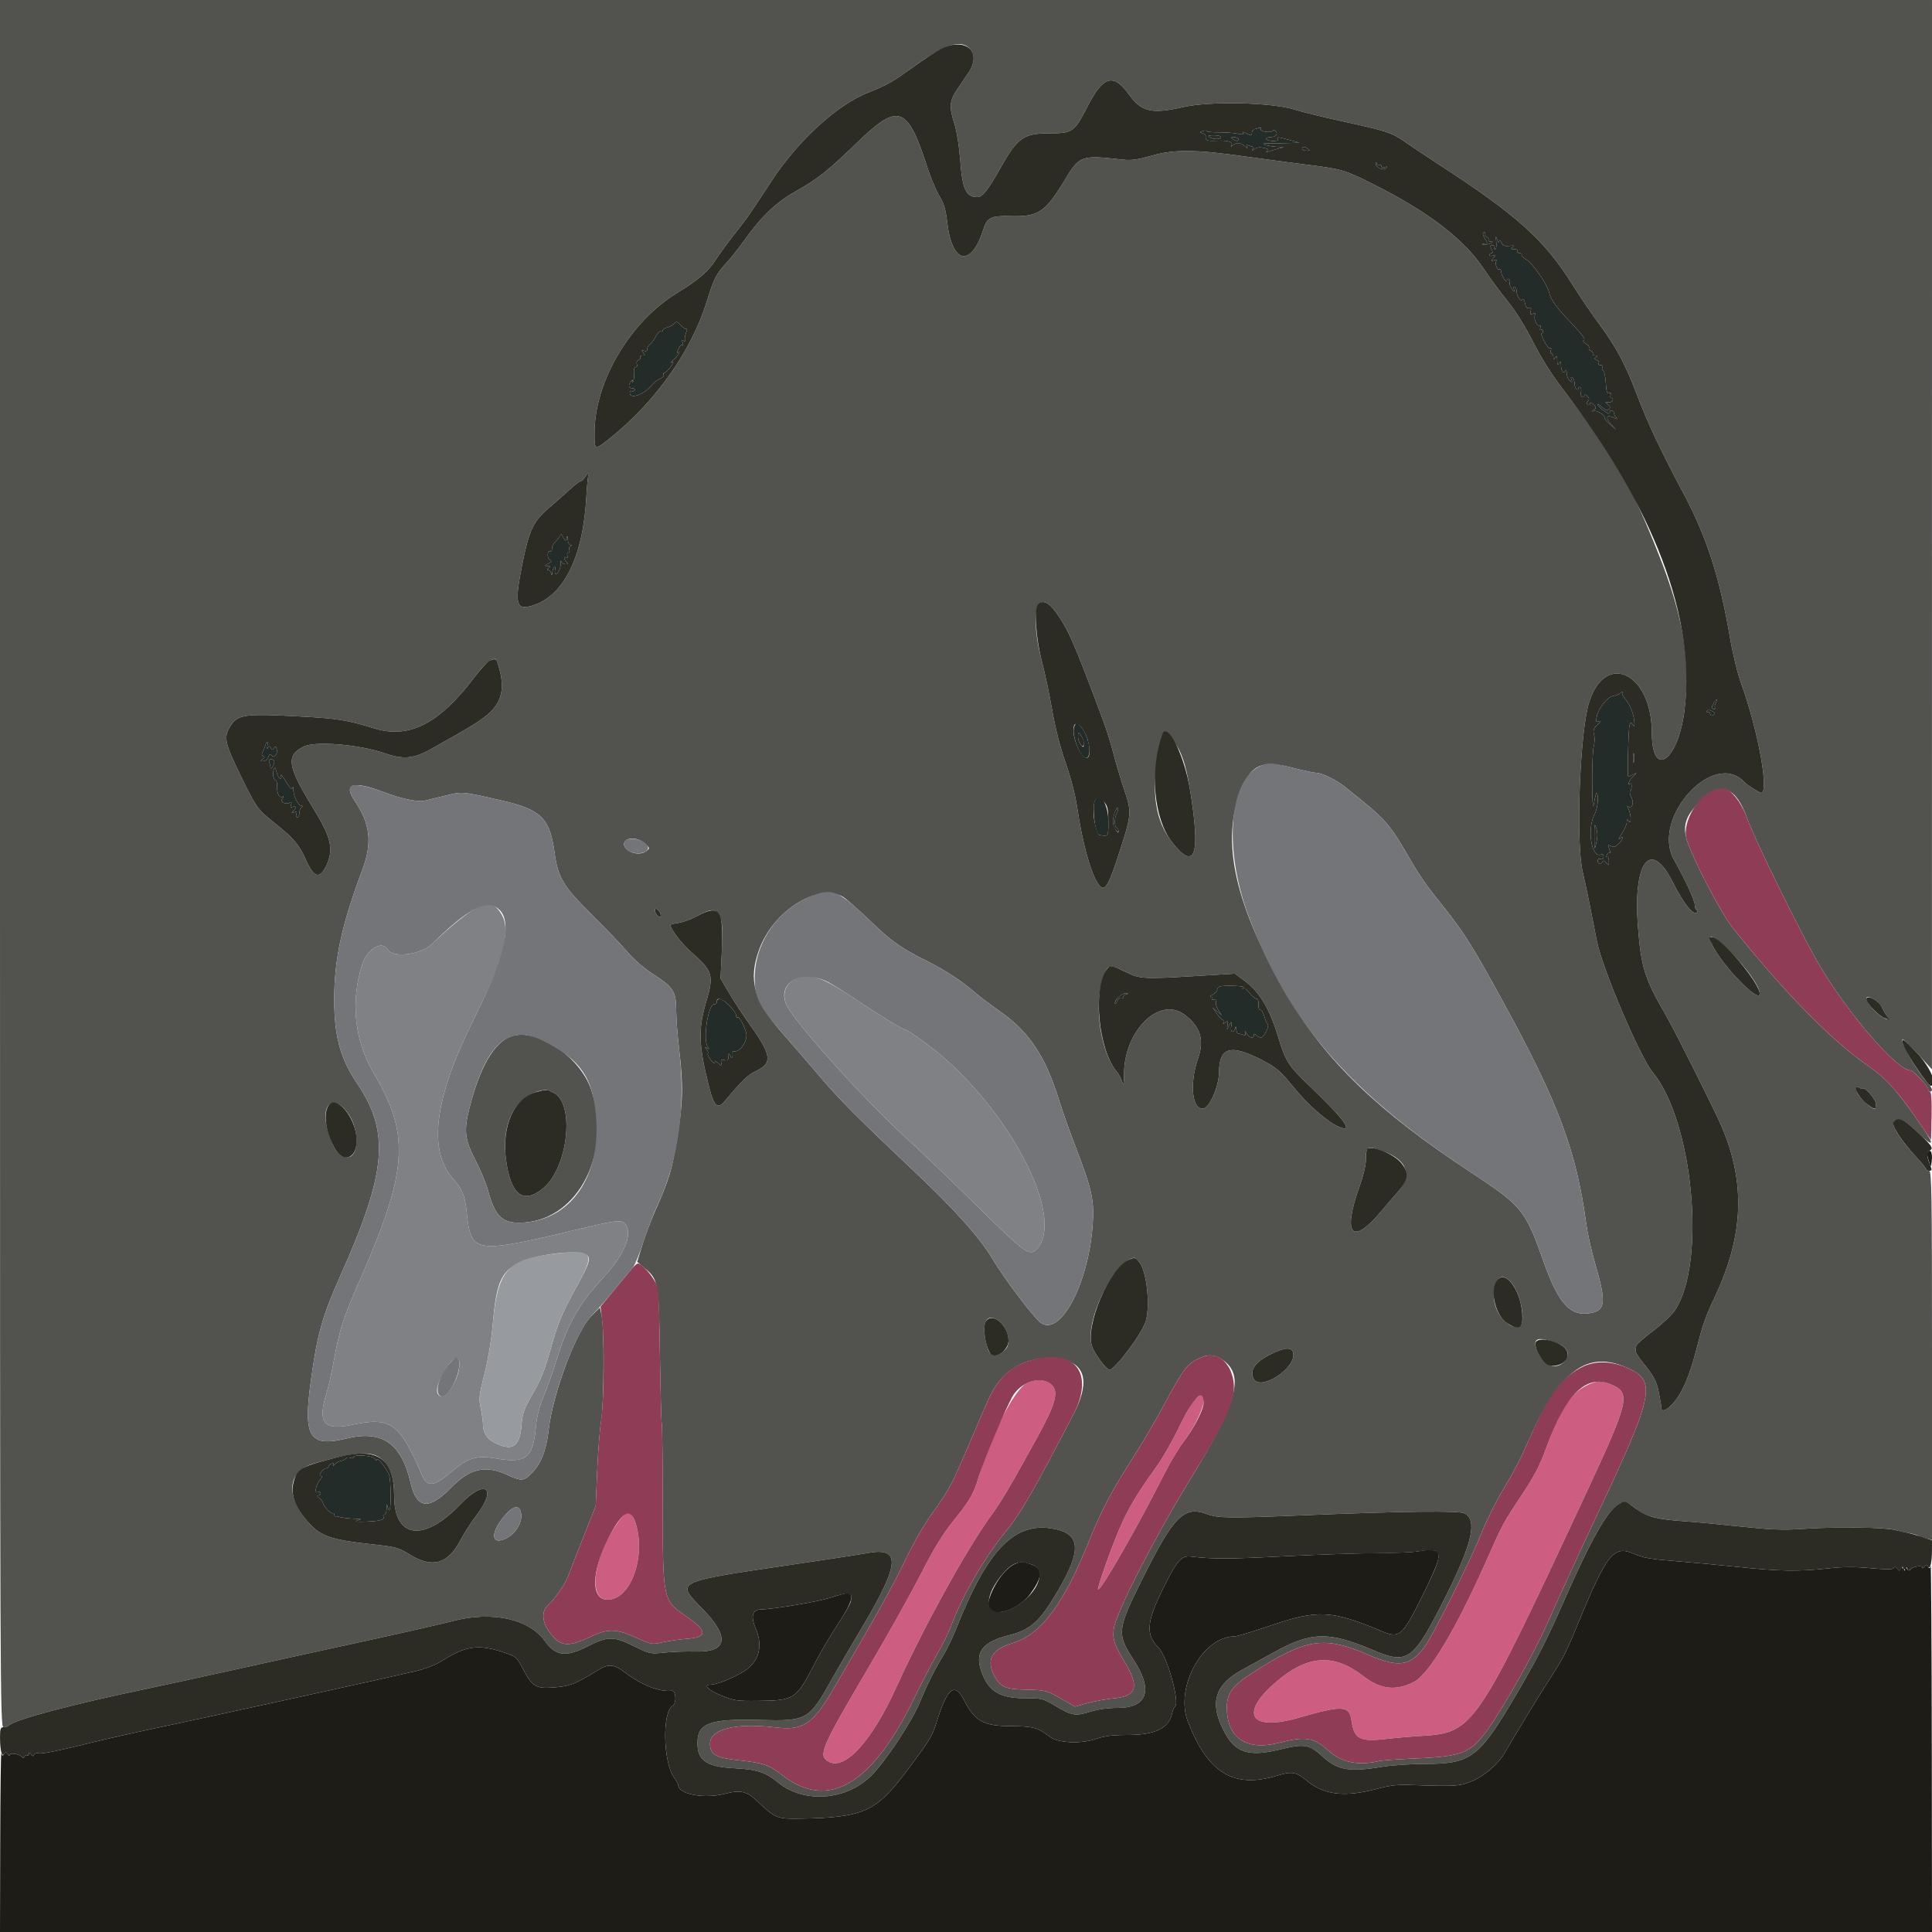 <svg id="svg" version="1.1" xmlns="http://www.w3.org/2000/svg" xmlns:xlink="http://www.w3.org/1999/xlink" width="400" height="400" viewBox="0, 0, 400,400"><g id="svgg"><path id="path0" d="M0.000 178.800 C 0.000 350.711,0.028 357.600,0.720 357.600 C 1.116 357.600,1.611 357.441,1.820 357.247 C 3.182 355.984,14.700 352.920,30.600 349.593 C 33.900 348.903,42.180 347.100,49.000 345.588 C 55.820 344.075,67.610 341.489,75.200 339.840 C 82.790 338.192,91.127 336.293,93.727 335.621 C 101.923 333.503,109.499 335.144,112.810 339.754 C 115.084 342.920,117.155 343.161,121.800 340.800 C 125.852 338.740,127.010 338.744,131.270 340.832 C 134.568 342.449,134.629 342.461,137.600 342.149 C 139.250 341.976,142.104 341.880,143.942 341.935 C 150.597 342.136,151.176 338.985,145.550 333.200 C 139.824 327.313,139.268 327.582,165.000 323.791 C 171.600 322.818,178.203 321.803,179.673 321.535 C 186.578 320.274,186.324 323.731,178.550 336.800 C 176.129 340.870,173.296 345.730,172.254 347.600 C 167.474 356.181,167.145 356.365,157.079 356.097 C 146.918 355.827,144.400 356.774,144.400 360.869 C 144.400 364.535,146.296 365.807,152.211 366.109 C 156.710 366.340,158.498 366.929,161.053 369.022 C 166.432 373.430,175.115 372.817,180.360 367.660 C 183.261 364.807,188.721 356.573,190.410 352.504 C 191.972 348.741,193.462 345.762,195.319 342.695 C 196.087 341.427,197.301 338.907,198.018 337.095 C 204.310 321.195,209.823 315.324,217.446 316.407 C 223.754 317.302,224.151 320.627,218.999 329.400 C 215.235 335.810,213.412 337.435,208.645 338.633 C 203.630 339.893,201.941 341.948,203.008 345.492 C 204.350 349.954,206.776 351.596,212.025 351.599 C 215.750 351.600,215.918 351.640,218.425 353.141 C 221.886 355.212,222.660 355.347,225.667 354.404 C 227.278 353.899,229.338 353.608,231.326 353.605 C 237.578 353.595,238.819 349.987,234.732 343.701 C 231.175 338.230,231.259 337.458,236.579 326.780 C 242.976 313.939,245.146 311.741,249.758 313.433 C 252.237 314.342,254.131 314.367,270.400 313.701 C 290.398 312.882,302.045 312.748,303.200 313.322 C 305.909 314.670,304.831 319.507,299.414 330.314 C 292.598 343.912,291.527 344.713,284.280 341.640 C 275.011 337.710,271.482 337.800,263.600 342.169 C 261.510 343.328,258.601 344.933,257.136 345.737 C 251.572 348.790,250.413 352.474,253.244 358.113 C 255.639 362.887,258.379 363.836,265.040 362.199 C 270.012 360.978,271.105 361.159,273.806 363.648 C 276.908 366.508,279.319 366.925,286.200 365.795 C 288.180 365.469,292.062 365.202,294.827 365.202 C 304.683 365.199,306.210 364.027,314.228 350.314 C 318.371 343.229,320.326 339.379,323.831 331.400 C 329.516 318.457,332.864 312.608,335.312 311.342 C 336.514 310.721,336.586 310.745,339.062 312.630 C 340.891 314.023,343.350 314.597,349.200 314.998 C 351.070 315.126,356.110 315.603,360.400 316.057 C 366.714 316.725,369.152 316.818,373.200 316.545 C 379.821 316.097,390.199 316.203,392.200 316.737 C 393.080 316.973,394.410 317.270,395.155 317.398 C 395.900 317.526,396.800 317.779,397.155 317.960 C 397.510 318.141,398.295 318.408,398.900 318.552 L 400.000 318.815 400.000 280.608 C 400.000 246.912,399.929 242.400,399.400 242.400 C 399.070 242.400,398.800 242.261,398.800 242.091 C 398.800 241.921,397.972 240.886,396.959 239.791 C 393.306 235.839,391.451 232.892,392.166 232.176 C 393.103 231.240,394.242 231.782,397.095 234.522 C 400.231 237.533,400.646 237.243,398.245 233.718 C 392.895 225.861,390.666 223.347,386.506 220.476 C 379.195 215.428,369.150 205.153,358.688 192.019 C 356.162 188.848,350.054 177.022,349.141 173.535 C 348.400 170.706,349.136 168.727,351.954 165.967 C 356.324 161.685,359.404 162.809,361.784 169.554 C 363.329 173.934,373.119 193.813,376.724 199.890 C 382.714 209.989,392.769 221.600,395.524 221.600 C 396.056 221.600,399.200 224.890,399.200 225.446 C 399.200 225.751,399.380 226.000,399.600 226.000 C 400.250 226.000,400.059 225.230,399.175 224.283 C 396.840 221.782,393.056 215.200,393.953 215.200 C 394.154 215.200,395.593 216.595,397.151 218.300 L 399.986 221.400 399.993 110.700 L 400.000 0.000 200.000 0.000 L 0.000 0.000 0.000 178.800 M200.784 10.075 C 201.915 11.289,201.811 13.128,200.500 15.064 C 199.895 15.957,198.815 17.558,198.100 18.622 C 196.567 20.903,196.482 22.139,197.614 25.664 C 198.086 27.133,198.584 30.257,198.798 33.089 C 199.264 39.242,199.984 40.800,202.363 40.800 C 203.407 40.800,204.508 39.425,207.005 35.000 C 210.743 28.375,211.845 27.600,217.533 27.600 C 222.038 27.600,222.464 27.289,225.172 22.016 C 228.428 15.677,230.516 15.082,233.743 19.573 C 236.318 23.159,238.443 23.653,244.928 22.174 C 250.560 20.890,263.520 21.198,268.200 22.728 C 269.520 23.159,273.660 24.179,277.400 24.995 C 287.178 27.126,288.055 27.411,290.865 29.362 C 292.259 30.330,295.290 32.349,297.600 33.849 C 314.139 44.586,319.739 49.616,325.605 59.000 C 327.118 61.420,329.625 65.110,331.176 67.200 C 334.617 71.836,336.542 75.465,339.010 81.969 C 341.198 87.735,343.800 93.243,348.570 102.200 C 353.361 111.196,356.045 119.536,358.176 132.040 C 358.751 135.415,359.749 139.476,360.539 141.660 C 364.110 151.524,366.454 164.841,364.491 164.111 C 363.821 163.862,361.605 162.426,361.200 161.979 C 354.849 154.967,341.709 169.420,346.601 178.037 C 348.857 182.012,350.900 186.462,350.900 187.400 C 350.900 187.950,351.068 188.400,351.274 188.400 C 351.479 188.400,351.536 188.580,351.400 188.800 C 350.765 189.828,348.639 187.258,346.376 182.724 C 341.805 173.569,338.068 178.221,339.115 191.765 C 339.773 200.278,340.499 202.608,344.793 210.000 C 346.739 213.349,355.196 230.236,356.570 233.517 C 361.393 245.031,360.960 255.812,355.177 268.200 C 353.012 272.837,352.586 274.047,351.161 279.600 C 349.805 284.885,348.278 288.400,346.418 290.519 C 345.115 292.002,344.027 292.438,343.969 291.500 C 343.939 291.005,343.891 290.717,343.389 288.014 C 343.038 286.126,342.188 284.568,340.218 282.200 C 339.303 281.100,338.587 279.975,338.627 279.700 C 338.667 279.425,338.723 278.962,338.750 278.672 C 338.778 278.381,340.339 276.986,342.221 275.572 C 344.103 274.157,346.164 272.217,346.802 271.260 C 353.308 261.502,350.549 232.122,342.177 222.000 C 339.509 218.775,331.726 200.486,330.610 194.821 C 330.283 193.159,329.644 189.910,329.192 187.600 C 328.739 185.290,328.067 182.140,327.699 180.600 C 326.212 174.380,327.085 151.364,329.036 145.322 C 332.455 134.738,341.978 139.406,341.995 151.674 C 342.009 161.407,347.470 157.608,348.767 146.964 C 350.024 136.649,348.508 127.591,343.359 114.645 C 337.544 100.025,334.482 94.755,323.518 80.495 C 321.292 77.600,319.108 74.129,317.405 70.780 C 315.763 67.551,313.760 64.346,312.140 62.356 C 310.701 60.589,308.481 57.581,307.206 55.671 C 303.063 49.469,295.736 43.862,284.257 38.111 C 278.323 35.137,277.930 35.024,270.200 34.048 C 266.460 33.576,260.880 32.833,257.800 32.396 C 247.589 30.949,243.145 30.900,238.609 32.187 C 235.523 33.063,234.246 33.241,232.457 33.045 C 223.684 32.085,223.568 32.128,220.331 37.462 C 216.407 43.929,214.939 44.900,209.322 44.751 C 205.123 44.639,204.380 45.000,203.567 47.548 C 201.039 55.473,197.104 54.656,196.107 46.000 C 195.802 43.349,195.446 42.159,194.492 40.600 C 193.819 39.500,192.689 36.800,191.982 34.600 C 187.887 21.873,186.017 21.217,177.470 29.509 C 171.497 35.305,169.267 37.082,164.950 39.486 C 160.709 41.847,157.654 44.759,153.920 50.000 C 152.901 51.430,151.327 53.410,150.422 54.400 C 148.270 56.756,147.785 57.701,146.374 62.285 C 143.168 72.699,135.697 83.243,126.131 90.855 C 123.084 93.280,123.042 93.258,123.095 89.293 C 123.236 78.744,130.580 66.479,140.284 60.588 C 144.552 57.997,146.655 56.188,148.188 53.792 C 148.908 52.666,150.645 50.283,152.049 48.497 C 154.917 44.846,155.126 44.546,159.657 37.600 C 165.147 29.183,173.239 21.740,179.662 19.201 C 183.647 17.625,184.711 17.018,189.352 13.677 C 195.679 9.122,198.939 8.095,200.784 10.075 M121.834 98.344 C 121.718 98.533,121.522 100.558,121.399 102.844 C 120.726 115.443,116.602 123.619,110.000 125.449 C 106.769 126.344,106.486 124.909,108.216 116.400 C 109.543 109.873,110.490 107.858,113.403 105.375 C 114.677 104.289,116.654 102.545,117.798 101.500 C 118.942 100.455,120.042 99.600,120.242 99.600 C 120.443 99.600,120.832 99.240,121.107 98.800 C 121.382 98.360,121.706 98.000,121.827 98.000 C 121.948 98.000,121.951 98.155,121.834 98.344 M218.619 126.756 C 221.123 130.187,222.473 133.285,228.421 149.255 C 229.047 150.935,229.997 153.995,230.532 156.055 C 231.067 158.115,232.082 161.510,232.786 163.600 C 234.348 168.234,234.316 168.592,231.592 176.948 C 229.275 184.052,228.582 184.962,227.194 182.713 C 225.691 180.278,224.059 174.205,223.015 167.166 C 222.630 164.569,221.710 161.012,220.637 157.966 C 219.522 154.801,218.507 150.825,217.837 147.000 C 217.259 143.700,216.332 139.290,215.779 137.200 C 213.087 127.042,214.645 121.311,218.619 126.756 M103.149 137.700 C 104.579 142.224,104.004 145.207,101.220 147.698 C 99.471 149.264,97.786 150.304,89.228 155.095 C 85.664 157.090,83.545 157.289,79.763 155.986 C 74.334 154.115,65.186 153.366,62.804 154.598 C 59.142 156.492,59.506 158.672,64.964 167.545 C 68.570 173.408,69.114 175.788,67.608 179.106 C 66.251 182.095,65.001 181.782,63.345 178.037 C 61.994 174.983,60.869 173.629,57.298 170.756 C 53.175 167.440,53.220 167.501,49.789 160.509 C 46.561 153.930,46.284 152.652,47.610 150.476 C 49.186 147.891,50.469 147.706,62.400 148.352 C 69.931 148.760,71.888 149.078,77.542 150.818 C 84.729 153.029,91.009 149.806,98.244 140.193 C 100.252 137.526,101.369 136.529,102.469 136.425 C 102.617 136.411,102.923 136.985,103.149 137.700 M242.809 153.212 C 244.578 155.445,245.494 158.087,246.386 163.532 C 248.612 177.114,247.435 180.507,242.639 174.330 C 239.206 169.908,238.314 164.100,239.816 155.944 C 240.769 150.769,240.830 150.713,242.809 153.212 M267.761 159.000 C 269.878 159.550,272.013 160.002,272.505 160.004 C 273.648 160.008,276.676 161.482,278.437 162.891 C 287.394 170.059,287.409 170.075,292.517 178.891 C 293.571 180.711,295.520 183.550,296.847 185.200 C 303.141 193.026,304.274 194.781,311.299 207.600 C 322.655 228.323,326.369 238.259,328.418 253.400 C 328.686 255.380,329.502 259.034,330.231 261.520 C 332.519 269.319,332.413 271.182,329.647 271.790 C 325.227 272.760,322.740 270.144,319.579 261.200 C 315.791 250.483,315.136 249.680,304.450 242.662 C 285.430 230.171,274.616 219.803,266.841 206.600 C 255.678 187.646,252.590 174.072,257.015 163.400 C 259.174 158.195,261.304 157.322,267.761 159.000 M79.574 164.044 C 83.053 165.381,86.465 166.083,87.949 165.767 C 88.527 165.643,90.442 165.179,92.205 164.736 C 95.728 163.849,95.513 163.830,103.889 165.743 C 112.008 167.597,113.842 169.403,114.813 176.496 C 115.531 181.738,116.561 183.454,122.556 189.400 C 125.440 192.260,128.778 195.750,129.973 197.156 C 131.328 198.750,133.393 200.517,135.459 201.850 C 139.451 204.425,140.000 205.323,140.000 209.283 C 140.000 210.890,140.280 214.544,140.622 217.402 C 141.487 224.622,141.398 228.403,140.192 235.751 C 139.134 242.201,138.536 244.174,135.694 250.600 C 134.818 252.580,133.609 255.787,133.007 257.727 L 131.912 261.255 133.189 262.313 C 136.372 264.950,136.393 265.060,136.629 280.621 C 136.746 288.278,136.920 294.670,137.016 294.826 C 137.112 294.982,137.199 302.487,137.209 311.504 C 137.231 331.430,137.202 331.293,142.142 334.699 C 146.544 337.733,146.529 338.982,142.088 339.308 C 140.610 339.417,138.406 339.736,137.191 340.016 C 135.017 340.519,134.930 340.504,131.741 339.063 C 127.509 337.153,125.821 337.142,121.944 339.000 C 118.238 340.776,116.494 340.832,114.890 339.228 C 112.356 336.695,111.770 333.929,113.436 332.370 C 114.860 331.038,116.971 328.050,117.512 326.600 C 117.759 325.940,119.170 322.340,120.647 318.600 L 123.335 311.800 123.644 304.470 C 123.815 300.439,124.186 295.759,124.468 294.070 C 125.065 290.509,125.134 275.129,124.566 272.450 L 124.195 270.699 122.495 272.399 C 119.276 275.619,114.457 288.432,113.591 296.077 C 113.115 300.282,111.990 303.111,110.003 305.100 C 108.427 306.678,107.946 306.699,104.948 305.319 C 100.519 303.280,97.234 304.043,93.400 307.999 C 88.846 312.698,86.268 312.422,85.037 307.102 C 83.123 298.831,79.141 296.035,71.800 297.808 C 64.006 299.690,62.730 297.606,64.387 285.695 C 65.722 276.099,66.748 272.457,70.459 264.155 C 80.072 242.643,80.784 234.409,73.908 224.267 C 70.457 219.178,69.200 214.544,69.200 206.907 C 69.200 198.614,70.777 191.355,75.045 180.000 C 77.119 174.483,76.669 170.579,73.404 165.767 C 70.978 162.192,73.167 161.581,79.574 164.044 M133.478 174.601 C 134.586 175.589,134.590 175.610,133.800 176.229 C 132.357 177.361,129.200 176.369,129.200 174.784 C 129.200 173.312,131.903 173.196,133.478 174.601 M174.455 185.636 C 175.034 185.946,177.420 188.034,179.758 190.275 C 184.674 194.986,186.319 196.167,191.800 198.913 C 195.772 200.903,199.315 203.227,202.000 205.602 C 202.770 206.283,205.049 207.999,207.064 209.415 C 213.088 213.647,216.476 218.740,219.253 227.734 C 219.944 229.970,221.567 234.546,222.861 237.903 C 226.029 246.122,226.545 248.453,226.252 253.200 C 225.475 265.794,219.361 277.211,215.274 273.700 C 213.645 272.301,207.748 264.467,205.681 260.956 C 202.985 256.378,197.934 250.694,189.371 242.603 C 177.347 231.244,174.004 227.888,169.864 223.025 C 167.629 220.399,164.128 216.349,162.084 214.025 C 156.078 207.196,154.880 203.004,157.132 196.707 C 160.002 188.682,169.189 182.811,174.455 185.636 M136.800 189.498 C 136.800 189.986,136.688 190.005,136.200 189.600 C 135.870 189.326,135.600 188.832,135.600 188.502 C 135.600 188.014,135.712 187.995,136.200 188.400 C 136.530 188.674,136.800 189.168,136.800 189.498 M149.072 189.900 C 149.594 191.138,149.659 192.377,149.445 197.000 L 149.186 202.600 150.948 205.600 C 151.916 207.250,153.741 210.036,155.003 211.792 C 159.729 218.368,160.010 220.040,156.665 221.680 C 154.713 222.638,153.745 223.562,150.000 228.044 C 148.602 229.717,147.814 229.005,146.849 225.200 C 144.613 216.385,144.503 213.183,146.234 207.342 C 147.821 201.989,147.546 201.025,143.389 197.375 C 141.201 195.454,138.800 192.390,138.800 191.518 C 138.800 191.401,139.546 191.205,140.458 191.083 C 141.370 190.961,143.125 190.318,144.358 189.655 C 147.453 187.990,148.287 188.034,149.072 189.900 M357.915 196.700 C 361.611 200.369,364.493 204.470,364.328 205.827 C 364.104 207.661,356.750 200.086,354.566 195.773 C 353.170 193.014,354.600 193.411,357.915 196.700 M233.076 201.237 C 236.073 202.697,236.664 202.731,247.738 202.065 L 255.677 201.588 257.547 202.961 C 260.748 205.311,262.828 208.741,264.606 214.600 C 266.198 219.847,266.680 220.589,271.460 225.166 C 278.346 231.760,280.389 234.617,277.300 233.338 C 274.842 232.320,270.784 228.759,267.579 224.807 C 265.131 221.791,264.172 220.970,261.424 219.544 C 254.780 216.097,252.431 216.743,252.384 222.028 C 252.358 224.940,250.422 229.372,249.110 229.525 C 246.789 229.795,246.235 224.314,248.057 219.095 C 249.400 215.245,248.502 212.438,245.153 210.012 C 240.014 206.289,232.829 213.331,232.720 222.198 C 232.690 224.581,232.626 224.827,232.290 223.844 C 232.073 223.208,231.623 222.368,231.289 221.979 C 227.949 218.078,226.432 208.382,228.288 202.800 C 229.368 199.553,229.519 199.504,233.076 201.237 M388.251 207.070 C 388.813 207.438,389.435 208.113,389.632 208.570 C 389.830 209.026,390.289 209.810,390.652 210.312 C 391.783 211.872,389.314 210.658,387.744 208.882 C 385.771 206.651,386.056 205.632,388.251 207.070 M105.800 214.577 C 102.260 215.860,99.325 220.948,97.157 229.564 C 96.008 234.132,96.242 236.011,98.498 240.334 C 99.493 242.240,100.626 244.970,101.017 246.400 C 102.582 252.132,104.106 253.462,108.686 253.094 C 119.909 252.193,126.742 238.490,122.399 225.598 C 120.083 218.723,111.002 212.693,105.800 214.577 M385.659 225.407 C 386.106 224.961,388.400 227.615,388.400 228.577 C 388.400 229.140,388.282 229.600,388.138 229.600 C 387.522 229.600,385.152 227.467,384.616 226.430 C 383.996 225.232,384.210 224.545,385.000 225.200 C 385.260 225.416,385.557 225.509,385.659 225.407 M114.572 226.213 C 119.094 228.359,117.645 241.738,112.424 246.041 C 108.344 249.404,105.734 247.386,104.767 240.122 C 103.704 232.136,106.959 226.370,112.940 225.641 C 113.126 225.619,113.861 225.876,114.572 226.213 M72.208 230.740 C 74.476 234.167,74.299 239.620,71.920 239.587 C 70.126 239.562,69.007 238.012,67.808 233.888 C 66.226 228.444,69.255 226.277,72.208 230.740 M286.561 238.420 C 291.313 240.198,292.424 243.319,289.494 246.657 C 288.556 247.726,286.929 249.627,285.878 250.882 C 279.956 257.958,277.904 255.666,281.401 245.881 C 282.261 243.477,282.800 241.228,282.800 240.050 C 282.800 237.238,283.079 237.117,286.561 238.420 M235.941 261.416 C 237.415 263.289,238.160 270.253,237.233 273.485 C 236.512 275.999,230.854 283.600,229.704 283.600 C 229.107 283.600,226.768 280.490,226.132 278.851 C 224.290 274.101,230.586 260.826,234.871 260.425 C 235.020 260.411,235.502 260.857,235.941 261.416 M312.955 265.619 C 315.113 268.184,316.083 274.801,314.300 274.799 C 311.550 274.794,308.958 271.062,309.292 267.587 C 309.612 264.250,311.121 263.440,312.955 265.619 M206.713 273.424 C 208.620 274.760,209.438 278.105,208.169 279.374 C 206.403 281.140,205.050 281.027,204.455 279.065 C 202.990 274.233,204.058 271.565,206.713 273.424 M321.749 277.844 C 324.241 278.693,325.156 279.997,324.241 281.394 C 322.752 283.666,320.165 283.204,318.634 280.392 C 316.968 277.331,317.931 276.544,321.749 277.844 M267.726 280.040 C 268.549 283.184,260.815 288.227,259.522 285.389 C 258.736 283.664,259.852 282.023,262.846 280.502 C 265.866 278.966,267.407 278.820,267.726 280.040 M253.245 281.632 C 257.750 284.840,256.137 290.520,246.085 306.849 C 239.172 318.079,231.045 333.964,230.615 337.088 C 230.306 339.337,230.642 340.396,232.804 344.000 C 235.932 349.213,235.409 351.160,230.761 351.603 C 229.133 351.758,226.619 352.214,225.176 352.615 L 222.552 353.346 220.185 351.973 C 216.702 349.952,216.542 349.909,212.299 349.820 C 208.173 349.734,207.124 349.272,205.893 347.000 C 204.103 343.695,205.297 341.503,209.595 340.202 C 215.656 338.366,220.246 332.154,225.808 318.254 C 228.026 312.713,230.499 308.086,234.851 301.341 C 236.575 298.668,239.276 294.078,240.853 291.141 C 245.263 282.925,245.865 282.171,249.000 280.922 C 250.432 280.352,251.759 280.574,253.245 281.632 M220.600 281.641 C 224.917 282.817,225.468 286.657,222.213 292.886 C 213.653 309.268,211.459 313.073,208.343 316.939 C 203.563 322.868,199.285 330.265,196.810 336.883 C 196.372 338.052,195.085 340.627,193.949 342.605 C 192.814 344.582,190.754 348.540,189.372 351.400 C 180.621 369.515,171.483 374.908,161.990 367.562 C 159.119 365.339,158.172 365.017,152.809 364.433 C 148.164 363.927,147.000 363.239,147.000 361.000 C 147.000 357.978,152.325 356.652,160.503 357.638 C 166.304 358.337,168.270 357.027,172.632 349.562 C 181.583 334.243,184.686 328.676,187.327 323.200 C 189.161 319.399,191.421 315.479,193.168 313.068 C 196.542 308.415,197.046 307.455,201.017 298.138 C 205.113 288.526,205.153 288.440,206.470 286.512 C 209.395 282.227,215.292 280.194,220.600 281.641 M337.306 283.372 C 342.987 286.061,342.327 288.985,330.303 314.400 C 329.106 316.930,327.844 319.630,327.499 320.400 C 327.153 321.170,325.709 324.320,324.290 327.400 C 322.870 330.480,321.121 334.350,320.403 336.000 C 317.900 341.750,311.506 353.169,308.147 357.889 C 304.584 362.895,302.828 363.638,293.600 364.042 C 289.750 364.211,286.150 364.458,285.600 364.590 C 281.204 365.648,277.727 364.915,274.897 362.332 C 272.018 359.704,270.166 359.433,264.731 360.842 C 258.087 362.564,254.034 359.824,254.009 353.593 C 253.997 350.585,255.121 349.044,259.279 346.363 C 270.401 339.194,274.075 338.621,283.304 342.614 C 289.592 345.335,291.989 344.986,294.976 340.915 C 296.607 338.691,304.094 323.840,306.192 318.666 C 307.956 314.314,309.729 310.797,312.308 306.532 C 313.396 304.734,315.053 301.494,315.993 299.332 C 322.831 283.590,328.616 279.258,337.306 283.372 M78.717 301.858 C 80.689 303.294,81.600 305.740,81.600 309.600 C 81.600 318.598,87.748 319.394,95.400 311.387 C 100.459 306.093,103.062 308.032,98.604 313.773 C 97.600 315.066,96.128 317.362,95.333 318.875 C 92.718 323.851,89.527 324.750,84.809 321.838 C 82.494 320.409,81.980 320.267,77.262 319.755 C 68.771 318.834,66.558 318.121,64.163 315.535 C 59.016 309.977,59.365 304.622,64.981 303.010 C 73.245 300.638,76.649 300.352,78.717 301.858 M107.919 313.613 C 108.068 315.386,106.709 317.536,104.849 318.471 C 101.410 320.198,101.476 316.996,104.954 313.284 C 106.587 311.543,107.756 311.672,107.919 313.613 " stroke="none" fill="#52534f" fill-rule="evenodd"></path><path id="path1" d="M399.310 238.328 C 398.926 238.569,398.922 238.980,399.294 240.218 C 399.743 241.712,399.777 241.739,399.912 240.695 C 400.132 238.987,399.874 237.974,399.310 238.328 M293.400 321.218 C 292.300 321.390,288.352 321.546,284.627 321.565 C 280.901 321.584,272.283 321.884,265.475 322.232 C 254.488 322.793,250.993 322.799,246.600 322.265 C 244.580 322.019,243.695 323.032,240.775 328.934 C 237.362 335.835,237.166 338.423,239.854 341.112 C 241.674 342.932,244.375 352.674,243.252 353.368 C 243.060 353.486,242.803 354.087,242.679 354.703 C 242.063 357.785,239.171 359.200,233.491 359.200 C 230.353 359.200,228.758 359.402,226.881 360.036 C 223.655 361.125,218.942 360.867,217.245 359.508 C 215.004 357.712,213.852 357.400,209.400 357.381 C 203.605 357.357,201.835 356.382,199.588 351.976 C 197.679 348.234,196.133 349.430,194.001 356.298 C 193.006 359.502,192.535 360.276,187.576 366.857 C 181.339 375.135,178.714 376.297,165.741 376.523 C 160.876 376.608,160.523 376.466,156.800 372.922 C 154.623 370.850,153.305 370.544,150.117 371.370 C 145.742 372.503,140.400 371.483,140.400 369.513 C 140.400 369.323,140.040 368.680,139.599 368.084 C 137.297 364.966,137.045 354.532,139.240 353.175 C 140.136 352.621,139.970 349.948,139.046 350.049 C 136.486 350.329,132.829 348.880,129.312 346.195 C 127.200 344.583,125.961 344.458,124.000 345.663 C 118.935 348.776,117.982 349.139,114.200 349.397 C 110.996 349.616,110.109 349.057,108.375 345.733 C 106.951 343.004,106.946 342.999,104.175 342.073 C 99.056 340.363,96.391 340.750,91.391 343.929 C 90.190 344.693,88.018 345.530,85.991 346.012 C 81.075 347.180,42.097 355.718,32.000 357.839 C 27.270 358.832,20.164 360.455,16.210 361.443 C 12.255 362.432,8.625 363.142,8.143 363.021 C 7.632 362.893,7.182 363.010,7.064 363.301 C 6.911 363.676,6.755 363.651,6.437 363.200 C 6.125 362.759,6.011 362.739,6.006 363.124 C 6.003 363.412,5.835 363.545,5.634 363.421 C 5.433 363.297,5.177 363.421,5.065 363.698 C 4.920 364.055,4.766 364.073,4.530 363.760 C 4.062 363.135,2.001 362.807,1.994 363.355 C 1.991 363.600,1.811 363.530,1.594 363.200 C 1.261 362.692,1.145 362.686,0.841 363.158 C 0.551 363.608,0.443 363.569,0.287 362.958 C 0.180 362.541,0.072 370.705,0.046 381.100 L 0.000 400.000 200.000 400.000 L 400.000 400.000 399.954 361.700 C 399.928 340.635,399.820 323.741,399.713 324.158 C 399.557 324.769,399.449 324.808,399.159 324.358 C 398.855 323.886,398.739 323.892,398.406 324.400 C 398.189 324.730,398.009 324.800,398.006 324.555 C 397.999 324.004,395.923 324.339,395.500 324.960 C 395.293 325.263,395.078 325.214,394.806 324.800 C 394.456 324.267,394.411 324.267,394.400 324.800 C 394.390 325.292,394.325 325.301,394.042 324.855 C 393.751 324.394,393.663 324.394,393.479 324.855 C 393.300 325.302,393.184 325.292,392.830 324.800 C 392.531 324.383,392.309 324.335,392.100 324.643 C 391.882 324.966,390.555 324.973,387.244 324.670 C 383.907 324.364,381.548 324.379,378.426 324.726 C 372.488 325.386,368.410 325.321,359.930 324.430 C 355.899 324.006,349.900 323.447,346.600 323.187 C 341.771 322.808,340.158 322.521,338.336 321.719 C 334.080 319.846,332.706 321.571,326.560 336.504 C 324.216 342.198,323.567 343.468,320.995 347.400 C 319.157 350.208,313.458 359.550,311.511 362.946 C 310.267 365.114,307.538 367.519,305.047 368.640 C 302.429 369.819,301.311 369.903,292.600 369.575 C 289.321 369.452,287.951 369.597,285.000 370.381 C 278.355 372.145,274.071 371.627,270.509 368.630 C 268.411 366.865,267.433 366.696,264.520 367.596 C 255.476 370.389,250.116 367.178,245.946 356.467 C 243.187 349.379,248.979 338.800,255.618 338.800 C 256.085 338.800,259.468 337.779,263.134 336.532 C 272.893 333.212,275.677 333.359,286.149 337.751 C 289.744 339.258,290.381 338.702,294.422 330.530 C 298.067 323.160,298.554 321.442,297.104 321.053 C 296.105 320.785,296.209 320.781,293.400 321.218 M210.179 323.781 C 207.976 324.708,205.275 328.616,204.619 331.828 C 203.920 335.247,210.400 333.941,213.249 330.090 C 215.816 326.619,215.951 324.825,213.711 323.959 C 211.939 323.273,211.447 323.249,210.179 323.781 M175.000 329.907 C 174.560 329.986,173.120 330.398,171.800 330.822 C 169.315 331.620,159.992 333.188,157.690 333.196 C 155.807 333.202,155.354 334.559,156.412 337.028 C 157.850 340.383,157.364 343.256,155.012 345.309 C 153.381 346.733,148.732 348.781,147.100 348.794 C 145.502 348.807,146.590 349.905,149.300 351.014 C 152.000 352.118,152.531 352.196,157.004 352.146 C 164.461 352.061,164.845 351.810,168.573 344.600 C 169.824 342.180,171.985 338.490,173.375 336.400 C 176.609 331.535,177.112 329.529,175.000 329.907 " stroke="none" fill="#1d1c17" fill-rule="evenodd"></path><path id="path2" d="M212.539 286.403 C 209.997 287.692,205.079 297.332,202.582 305.921 C 201.624 309.216,200.765 310.700,197.406 314.862 C 195.154 317.651,193.426 320.478,190.596 326.000 C 188.511 330.070,183.728 338.620,179.967 345.000 C 170.070 361.791,169.399 363.326,171.384 364.626 C 174.733 366.821,180.426 360.682,185.585 349.313 C 191.191 336.960,199.819 321.280,204.934 314.148 C 207.543 310.509,208.532 308.844,214.623 297.828 C 218.565 290.699,219.276 288.116,217.691 286.682 C 216.438 285.548,214.439 285.440,212.539 286.403 M328.492 286.846 C 325.233 288.459,322.998 291.903,320.183 299.646 C 318.802 303.446,317.723 305.529,315.064 309.530 C 311.170 315.388,311.223 315.290,307.553 323.542 C 301.428 337.316,295.852 346.622,292.768 348.217 C 289.029 350.150,285.812 349.788,282.266 347.034 C 276.235 342.351,270.909 342.625,264.541 347.946 C 256.472 354.689,258.619 358.576,268.800 355.657 C 278.095 352.993,279.358 353.067,279.827 356.301 C 280.368 360.029,281.557 360.662,286.856 360.043 C 288.695 359.828,292.090 359.535,294.400 359.393 C 305.083 358.735,305.662 357.883,328.087 309.800 C 337.432 289.764,337.751 288.392,333.472 286.604 C 331.531 285.793,330.519 285.843,328.492 286.846 M247.365 289.798 C 246.793 290.371,245.278 293.036,243.999 295.720 C 242.721 298.404,240.564 302.130,239.206 304.000 C 235.363 309.294,233.384 312.663,231.570 317.000 C 229.795 321.243,227.121 328.854,227.331 329.065 C 227.820 329.553,235.435 316.295,240.926 305.400 C 242.145 302.980,243.968 299.920,244.977 298.600 C 249.121 293.178,251.033 286.131,247.365 289.798 M128.133 314.883 C 122.845 322.280,121.575 331.200,125.810 331.200 C 130.669 331.200,133.905 321.957,131.481 315.000 C 130.697 312.749,129.683 312.713,128.133 314.883 " stroke="none" fill="#ce5e81" fill-rule="evenodd"></path><path id="path3" d="M97.613 188.592 C 95.704 189.822,91.918 192.999,89.451 195.443 C 87.216 197.656,81.308 198.408,80.300 196.608 C 79.199 194.641,76.051 196.406,75.027 199.564 C 72.523 207.285,73.376 215.480,77.383 222.214 C 84.974 234.969,84.463 242.389,74.421 265.200 C 71.169 272.587,70.250 275.441,69.158 281.543 C 68.705 284.070,67.992 287.232,67.573 288.569 C 65.707 294.517,67.061 296.211,72.726 295.017 C 80.961 293.281,82.633 294.475,87.429 305.512 C 88.494 307.965,89.949 307.762,93.529 304.662 C 96.760 301.864,98.675 301.279,102.473 301.930 C 109.016 303.052,110.378 301.949,110.991 295.034 C 111.147 293.267,111.720 291.098,112.577 289.028 C 113.315 287.246,114.500 283.915,115.212 281.625 C 117.574 274.020,119.782 270.093,124.710 264.730 C 129.154 259.894,130.885 256.001,129.632 253.660 C 129.011 252.500,127.930 252.550,121.743 254.030 C 97.690 259.783,97.563 259.765,96.580 250.600 C 96.247 247.503,95.689 246.213,93.672 243.883 C 88.521 237.932,90.008 227.135,98.236 210.729 C 104.019 199.198,105.728 192.987,104.032 189.663 C 102.594 186.844,100.793 186.543,97.613 188.592 M165.448 202.405 C 162.540 203.298,161.561 206.019,163.187 208.686 C 166.052 213.385,179.287 227.997,187.400 235.419 C 190.700 238.438,197.023 244.486,201.451 248.859 C 212.150 259.425,213.112 260.146,214.565 258.692 C 220.484 252.773,210.335 231.925,195.093 218.691 C 192.811 216.709,187.922 213.200,187.443 213.200 C 186.990 213.200,181.908 210.105,177.600 207.206 C 170.617 202.507,168.211 201.556,165.448 202.405 M120.974 259.590 C 122.522 260.179,122.283 261.198,119.378 266.411 C 116.488 271.596,115.584 273.735,114.143 278.800 C 112.649 284.051,112.049 285.549,110.055 289.000 C 108.454 291.770,108.173 292.599,107.963 295.168 C 107.608 299.502,106.121 300.505,102.588 298.794 C 100.844 297.950,100.000 296.682,100.000 294.905 C 100.000 294.324,99.790 292.833,99.534 291.593 C 99.107 289.523,99.171 288.931,100.325 284.369 C 101.063 281.450,101.750 277.373,101.992 274.485 C 102.799 264.838,103.862 262.757,108.956 260.851 C 112.360 259.577,119.085 258.872,120.974 259.590 M95.009 283.545 C 94.593 286.007,92.526 289.274,91.478 289.125 C 90.198 288.943,90.162 287.495,91.373 285.018 C 93.478 280.716,95.635 279.842,95.009 283.545 " stroke="none" fill="#808184" fill-rule="evenodd"></path><path id="path4" d="M114.062 259.671 C 104.921 260.817,102.931 263.259,101.992 274.485 C 101.750 277.373,101.063 281.450,100.325 284.369 C 99.171 288.931,99.107 289.523,99.534 291.593 C 99.790 292.833,100.000 294.324,100.000 294.905 C 100.000 296.682,100.844 297.950,102.588 298.794 C 106.121 300.505,107.608 299.502,107.963 295.168 C 108.173 292.599,108.454 291.770,110.055 289.000 C 112.049 285.549,112.649 284.051,114.143 278.800 C 115.584 273.735,116.488 271.596,119.378 266.411 C 123.423 259.154,122.952 258.557,114.062 259.671 " stroke="none" fill="#979b9f" fill-rule="evenodd"></path><path id="path5" d="M355.250 163.489 C 351.887 164.126,348.245 170.114,349.141 173.535 C 350.054 177.022,356.162 188.848,358.688 192.019 C 369.150 205.153,379.195 215.428,386.506 220.476 C 390.637 223.327,393.012 225.998,398.099 233.512 L 399.800 236.023 399.913 231.116 C 399.985 227.997,399.876 226.159,399.613 226.071 C 399.386 225.995,399.200 225.699,399.200 225.413 C 399.200 224.880,396.038 221.600,395.524 221.600 C 392.769 221.600,382.714 209.989,376.724 199.890 C 373.119 193.813,363.329 173.934,361.784 169.554 C 360.497 165.908,358.061 162.992,356.520 163.254 C 356.344 163.284,355.772 163.390,355.250 163.489 M130.970 262.500 C 130.545 262.995,128.877 265.005,127.264 266.967 L 124.332 270.535 124.666 273.367 C 125.169 277.637,125.046 290.158,124.464 293.921 C 124.181 295.747,123.812 300.517,123.642 304.521 L 123.335 311.800 120.647 318.600 C 119.170 322.340,117.759 325.940,117.512 326.600 C 116.971 328.050,114.860 331.038,113.436 332.370 C 111.770 333.929,112.356 336.695,114.890 339.228 C 116.494 340.832,118.238 340.776,121.944 339.000 C 125.821 337.142,127.509 337.153,131.741 339.063 C 134.930 340.504,135.017 340.519,137.191 340.016 C 138.406 339.736,140.610 339.417,142.088 339.308 C 146.529 338.982,146.544 337.733,142.142 334.699 C 137.202 331.293,137.231 331.430,137.209 311.504 C 137.199 302.487,137.112 294.982,137.016 294.826 C 136.920 294.670,136.746 288.278,136.629 280.621 C 136.419 266.785,136.412 266.690,135.447 265.050 C 134.491 263.425,132.704 261.600,132.069 261.600 C 131.890 261.600,131.396 262.005,130.970 262.500 M249.000 280.922 C 245.865 282.171,245.263 282.925,240.853 291.141 C 239.276 294.078,236.575 298.668,234.851 301.341 C 230.499 308.086,228.026 312.713,225.808 318.254 C 220.246 332.154,215.656 338.366,209.595 340.202 C 205.297 341.503,204.103 343.695,205.893 347.000 C 207.124 349.272,208.173 349.734,212.299 349.820 C 216.542 349.909,216.702 349.952,220.185 351.973 L 222.552 353.346 225.176 352.615 C 226.619 352.214,229.133 351.758,230.761 351.603 C 235.409 351.160,235.932 349.213,232.804 344.000 C 230.642 340.396,230.306 339.337,230.615 337.088 C 231.045 333.964,239.172 318.079,246.085 306.849 C 254.916 292.504,256.430 288.705,255.014 284.443 C 254.001 281.391,251.499 279.927,249.000 280.922 M212.533 281.940 C 209.946 282.834,207.956 284.335,206.470 286.512 C 205.153 288.440,205.113 288.526,201.017 298.138 C 197.046 307.455,196.542 308.415,193.168 313.068 C 191.421 315.479,189.161 319.399,187.327 323.200 C 184.686 328.676,181.583 334.243,172.632 349.562 C 168.270 357.027,166.304 358.337,160.503 357.638 C 152.325 356.652,147.000 357.978,147.000 361.000 C 147.000 363.239,148.164 363.927,152.809 364.433 C 158.172 365.017,159.119 365.339,161.990 367.562 C 171.483 374.908,180.621 369.515,189.372 351.400 C 190.754 348.540,192.814 344.582,193.949 342.605 C 195.085 340.627,196.372 338.052,196.810 336.883 C 199.285 330.265,203.563 322.868,208.343 316.939 C 211.459 313.073,213.653 309.268,222.213 292.886 C 226.882 283.950,222.162 278.613,212.533 281.940 M327.770 282.928 C 323.292 285.069,320.498 288.961,315.993 299.332 C 315.053 301.494,313.396 304.734,312.308 306.532 C 309.729 310.797,307.956 314.314,306.192 318.666 C 304.094 323.840,296.607 338.691,294.976 340.915 C 291.989 344.986,289.592 345.335,283.304 342.614 C 274.075 338.621,270.401 339.194,259.279 346.363 C 255.121 349.044,253.997 350.585,254.009 353.593 C 254.034 359.824,258.087 362.564,264.731 360.842 C 270.166 359.433,272.018 359.704,274.897 362.332 C 277.727 364.915,281.204 365.648,285.600 364.590 C 286.150 364.458,289.750 364.211,293.600 364.042 C 302.828 363.638,304.584 362.895,308.147 357.889 C 311.506 353.169,317.900 341.750,320.403 336.000 C 321.121 334.350,322.870 330.480,324.290 327.400 C 325.709 324.320,327.153 321.170,327.499 320.400 C 327.844 319.630,329.106 316.930,330.303 314.400 C 342.327 288.985,342.987 286.061,337.306 283.372 C 333.985 281.800,330.471 281.636,327.770 282.928 M217.691 286.682 C 219.276 288.116,218.565 290.699,214.623 297.828 C 208.532 308.844,207.543 310.509,204.934 314.148 C 199.819 321.280,191.191 336.960,185.585 349.313 C 180.426 360.682,174.733 366.821,171.384 364.626 C 169.399 363.326,170.070 361.791,179.967 345.000 C 183.728 338.620,188.511 330.070,190.596 326.000 C 193.426 320.478,195.154 317.651,197.406 314.862 C 200.765 310.700,201.624 309.216,202.582 305.921 C 203.559 302.560,208.699 290.419,209.864 288.723 C 211.819 285.874,215.684 284.866,217.691 286.682 M333.472 286.604 C 337.751 288.392,337.432 289.764,328.087 309.800 C 305.662 357.883,305.083 358.735,294.400 359.393 C 292.090 359.535,288.695 359.828,286.856 360.043 C 281.557 360.662,280.368 360.029,279.827 356.301 C 279.358 353.067,278.095 352.993,268.800 355.657 C 258.619 358.576,256.472 354.689,264.541 347.946 C 270.909 342.625,276.235 342.351,282.266 347.034 C 285.812 349.788,289.029 350.150,292.768 348.217 C 295.852 346.622,301.428 337.316,307.553 323.542 C 311.223 315.290,311.170 315.388,315.064 309.530 C 317.723 305.529,318.802 303.446,320.183 299.646 C 324.193 288.614,328.400 284.485,333.472 286.604 M249.200 290.360 C 249.200 291.827,247.260 295.613,244.977 298.600 C 243.968 299.920,242.145 302.980,240.926 305.400 C 235.435 316.295,227.820 329.553,227.331 329.065 C 227.121 328.854,229.795 321.243,231.570 317.000 C 233.384 312.663,235.363 309.294,239.206 304.000 C 240.564 302.130,242.721 298.404,243.999 295.720 C 247.009 289.401,249.200 287.143,249.200 290.360 M131.481 315.000 C 133.905 321.957,130.669 331.200,125.810 331.200 C 122.332 331.200,122.371 325.605,125.898 318.600 C 128.647 313.141,130.432 311.990,131.481 315.000 " stroke="none" fill="#8f3d57" fill-rule="evenodd"></path><path id="path6" d="M260.952 158.575 C 254.458 161.401,253.296 175.650,258.433 189.456 C 266.625 211.473,279.334 226.168,304.450 242.662 C 315.136 249.680,315.791 250.483,319.579 261.200 C 322.740 270.144,325.227 272.760,329.647 271.790 C 332.413 271.182,332.519 269.319,330.231 261.520 C 329.502 259.034,328.686 255.380,328.418 253.400 C 326.369 238.259,322.655 228.323,311.299 207.600 C 304.274 194.781,303.141 193.026,296.847 185.200 C 295.520 183.550,293.571 180.711,292.517 178.891 C 287.409 170.075,287.394 170.059,278.437 162.891 C 276.676 161.482,273.648 160.008,272.505 160.004 C 272.013 160.002,269.878 159.550,267.761 159.000 C 263.382 157.862,262.688 157.819,260.952 158.575 M72.900 162.656 C 72.119 162.985,72.308 164.153,73.404 165.767 C 76.669 170.579,77.119 174.483,75.045 180.000 C 70.777 191.355,69.200 198.614,69.200 206.907 C 69.200 214.544,70.457 219.178,73.908 224.267 C 80.784 234.409,80.072 242.643,70.459 264.155 C 66.748 272.457,65.722 276.099,64.387 285.695 C 62.730 297.606,64.006 299.690,71.800 297.808 C 79.141 296.035,83.123 298.831,85.037 307.102 C 86.268 312.422,88.846 312.698,93.400 307.999 C 97.234 304.043,100.519 303.280,104.948 305.319 C 107.946 306.699,108.427 306.678,110.003 305.100 C 111.990 303.111,113.115 300.282,113.591 296.077 C 114.487 288.174,119.290 275.591,122.733 272.128 C 123.787 271.068,125.899 268.672,127.425 266.804 C 128.951 264.937,130.555 262.994,130.988 262.486 C 131.421 261.979,132.445 259.514,133.264 257.008 C 134.082 254.503,135.410 251.046,136.214 249.326 C 140.476 240.220,142.018 229.055,140.622 217.402 C 140.280 214.544,140.000 210.890,140.000 209.283 C 140.000 205.323,139.451 204.425,135.459 201.850 C 133.393 200.517,131.328 198.750,129.973 197.156 C 128.778 195.750,125.440 192.260,122.556 189.400 C 116.561 183.454,115.531 181.738,114.813 176.496 C 113.842 169.403,112.008 167.597,103.889 165.743 C 95.513 163.830,95.728 163.849,92.205 164.736 C 90.442 165.179,88.527 165.643,87.949 165.767 C 86.465 166.083,83.053 165.381,79.574 164.044 C 76.490 162.858,73.765 162.291,72.900 162.656 M129.700 173.865 C 129.027 174.136,129.066 175.390,129.764 175.970 C 130.737 176.777,132.923 176.918,133.800 176.229 C 135.362 175.004,131.869 172.990,129.700 173.865 M168.934 185.158 C 161.576 187.661,156.388 194.634,156.256 202.200 C 156.182 206.426,157.178 208.446,162.084 214.025 C 164.128 216.349,167.629 220.399,169.864 223.025 C 174.004 227.888,177.347 231.244,189.371 242.603 C 197.934 250.694,202.985 256.378,205.681 260.956 C 207.748 264.467,213.645 272.301,215.274 273.700 C 219.361 277.211,225.475 265.794,226.252 253.200 C 226.545 248.453,226.029 246.122,222.861 237.903 C 221.567 234.546,219.944 229.970,219.253 227.734 C 216.476 218.740,213.088 213.647,207.064 209.415 C 205.049 207.999,202.770 206.283,202.000 205.602 C 199.315 203.227,195.772 200.903,191.800 198.913 C 186.319 196.167,184.674 194.986,179.758 190.275 C 173.928 184.686,172.419 183.972,168.934 185.158 M102.158 187.584 C 106.496 189.233,105.209 196.824,98.236 210.729 C 90.008 227.135,88.521 237.932,93.672 243.883 C 95.689 246.213,96.247 247.503,96.580 250.600 C 97.563 259.765,97.690 259.783,121.743 254.030 C 127.930 252.550,129.011 252.500,129.632 253.660 C 130.885 256.001,129.154 259.894,124.710 264.730 C 119.782 270.093,117.574 274.020,115.212 281.625 C 114.500 283.915,113.315 287.246,112.577 289.028 C 111.720 291.098,111.147 293.267,110.991 295.034 C 110.378 301.949,109.016 303.052,102.473 301.930 C 98.675 301.279,96.760 301.864,93.529 304.662 C 89.949 307.762,88.494 307.965,87.429 305.512 C 82.633 294.475,80.961 293.281,72.726 295.017 C 67.061 296.211,65.707 294.517,67.573 288.569 C 67.992 287.232,68.705 284.070,69.158 281.543 C 70.250 275.441,71.169 272.587,74.421 265.200 C 84.463 242.389,84.974 234.969,77.383 222.214 C 73.376 215.480,72.523 207.285,75.027 199.564 C 76.051 196.406,79.199 194.641,80.300 196.608 C 81.308 198.408,87.216 197.656,89.451 195.443 C 95.905 189.051,99.754 186.670,102.158 187.584 M171.400 203.303 C 172.280 203.747,175.070 205.504,177.600 207.206 C 181.908 210.105,186.990 213.200,187.443 213.200 C 187.922 213.200,192.811 216.709,195.093 218.691 C 210.335 231.925,220.484 252.773,214.565 258.692 C 213.112 260.146,212.150 259.425,201.451 248.859 C 197.023 244.486,190.700 238.438,187.400 235.419 C 179.287 227.997,166.052 213.385,163.187 208.686 C 160.262 203.889,165.612 200.382,171.400 203.303 M112.199 215.382 C 120.327 219.359,122.997 223.336,123.467 232.165 C 124.088 243.841,118.086 252.339,108.686 253.094 C 104.106 253.462,102.582 252.132,101.017 246.400 C 100.626 244.970,99.493 242.240,98.498 240.334 C 96.242 236.011,96.008 234.132,97.157 229.564 C 100.494 216.306,105.137 211.927,112.199 215.382 M93.479 281.830 C 90.878 284.431,89.661 288.866,91.478 289.125 C 93.121 289.359,95.880 283.143,94.905 281.402 C 94.594 280.846,94.408 280.902,93.479 281.830 M104.954 313.284 C 101.476 316.996,101.410 320.198,104.849 318.471 C 106.709 317.536,108.068 315.386,107.919 313.613 C 107.756 311.672,106.587 311.543,104.954 313.284 " stroke="none" fill="#737579" fill-rule="evenodd"></path><path id="path7" d="M259.900 26.676 C 259.515 26.776,259.200 27.115,259.200 27.429 C 259.200 28.115,259.001 28.136,257.925 27.560 C 257.344 27.249,257.182 27.247,257.372 27.554 C 257.557 27.853,257.230 27.897,256.320 27.694 C 255.594 27.532,253.802 27.400,252.338 27.400 C 250.874 27.400,249.749 27.282,249.838 27.137 C 249.928 26.993,249.605 26.978,249.122 27.105 C 248.349 27.307,248.328 27.364,248.951 27.583 C 249.341 27.719,249.646 27.959,249.630 28.116 C 249.527 29.103,249.777 29.214,251.908 29.130 C 254.371 29.033,255.377 29.363,254.948 30.128 C 254.769 30.446,254.858 30.437,255.221 30.100 C 255.966 29.409,256.794 29.475,257.737 30.300 C 258.226 30.727,258.407 30.779,258.203 30.432 C 257.950 30.002,258.039 29.929,258.567 30.132 C 258.951 30.279,259.351 30.400,259.456 30.400 C 259.561 30.400,259.512 30.625,259.347 30.900 C 259.133 31.255,259.237 31.245,259.707 30.865 C 260.142 30.512,260.801 30.424,261.637 30.608 C 262.611 30.822,262.778 30.979,262.353 31.281 C 261.949 31.569,262.016 31.598,262.600 31.388 C 263.040 31.230,263.940 30.962,264.600 30.791 L 265.800 30.482 264.400 30.401 C 262.285 30.279,260.524 29.647,262.400 29.684 C 263.170 29.699,264.970 29.674,266.400 29.628 L 269.000 29.546 267.000 28.991 C 264.557 28.312,264.285 28.291,264.600 28.800 C 264.744 29.033,264.345 29.200,263.647 29.200 C 262.987 29.200,262.336 29.020,262.200 28.800 C 262.060 28.574,262.388 28.400,262.953 28.400 C 264.087 28.400,264.688 27.728,264.090 27.130 C 263.852 26.892,263.598 26.879,263.463 27.098 C 263.338 27.301,262.689 27.386,262.022 27.289 C 261.354 27.191,260.907 26.951,261.028 26.755 C 261.257 26.384,261.066 26.371,259.900 26.676 M252.800 28.400 C 252.800 28.909,251.188 28.909,250.400 28.400 C 249.954 28.112,250.184 28.011,251.300 28.006 C 252.125 28.003,252.800 28.180,252.800 28.400 M256.400 28.800 C 256.400 29.301,255.976 29.301,255.200 28.800 C 254.715 28.486,254.772 28.411,255.500 28.406 C 255.995 28.403,256.400 28.580,256.400 28.800 M269.600 30.800 C 269.600 31.020,270.005 31.197,270.500 31.194 C 271.228 31.189,271.285 31.114,270.800 30.800 C 270.024 30.299,269.600 30.299,269.600 30.800 M284.832 33.886 C 284.781 34.661,286.392 35.369,286.943 34.813 C 287.287 34.467,287.227 34.419,286.700 34.619 C 286.281 34.779,286.000 34.698,286.000 34.419 C 286.000 34.163,285.835 34.055,285.634 34.179 C 285.433 34.303,285.177 34.179,285.066 33.902 C 284.914 33.526,284.855 33.522,284.832 33.886 M307.087 48.246 C 306.952 48.381,307.123 48.921,307.467 49.446 C 308.048 50.333,308.040 50.402,307.346 50.432 C 306.936 50.449,306.795 50.544,307.034 50.643 C 307.273 50.742,307.903 50.649,308.434 50.437 C 309.168 50.143,309.226 50.045,308.676 50.025 C 308.278 50.011,308.052 49.839,308.174 49.642 C 308.296 49.445,308.115 49.176,307.772 49.045 C 307.430 48.913,307.261 48.624,307.398 48.403 C 307.673 47.959,307.475 47.859,307.087 48.246 M309.780 50.100 C 309.876 50.943,309.775 51.600,309.551 51.600 C 309.332 51.600,309.264 51.420,309.400 51.200 C 309.536 50.980,309.360 50.800,309.010 50.800 C 308.496 50.800,308.455 50.956,308.800 51.600 C 309.090 52.142,309.095 52.400,308.814 52.400 C 308.586 52.400,308.400 52.574,308.400 52.787 C 308.400 53.001,308.715 53.057,309.100 52.913 C 309.735 52.675,309.744 52.720,309.200 53.400 C 308.654 54.082,308.665 54.125,309.321 53.879 C 309.757 53.716,309.944 53.767,309.795 54.008 C 309.448 54.570,309.980 56.060,310.429 55.782 C 310.633 55.656,310.806 55.878,310.813 56.276 C 310.827 57.085,312.000 58.840,312.000 58.053 C 312.000 57.778,312.172 57.659,312.383 57.789 C 312.593 57.919,312.679 58.250,312.574 58.524 C 312.468 58.799,312.671 59.378,313.024 59.811 C 313.588 60.505,313.638 60.513,313.437 59.879 C 313.304 59.458,313.373 59.260,313.605 59.403 C 313.822 59.537,314.000 59.918,314.000 60.250 C 314.000 61.301,314.849 62.568,315.187 62.022 C 315.376 61.715,315.578 61.988,315.732 62.760 C 315.903 63.615,316.152 63.916,316.559 63.760 C 316.990 63.595,317.085 63.755,316.923 64.374 C 316.752 65.028,316.847 65.157,317.356 64.961 C 317.829 64.780,317.944 64.880,317.774 65.324 C 317.483 66.083,318.302 67.708,318.815 67.390 C 319.028 67.259,319.076 67.457,318.927 67.845 C 318.769 68.258,318.824 68.433,319.065 68.283 C 319.286 68.147,319.467 68.289,319.467 68.600 C 319.467 68.911,319.313 69.070,319.124 68.953 C 318.936 68.837,319.178 69.556,319.661 70.551 C 320.145 71.546,320.719 72.250,320.938 72.115 C 321.173 71.969,321.232 72.141,321.081 72.534 C 320.940 72.900,320.999 73.200,321.213 73.200 C 321.426 73.200,321.603 73.515,321.606 73.900 C 321.611 74.498,321.669 74.513,322.000 74.000 C 322.298 73.539,322.391 73.677,322.400 74.600 C 322.409 75.523,322.502 75.661,322.800 75.200 C 323.103 74.731,323.189 74.834,323.194 75.676 C 323.201 76.848,323.808 77.511,324.134 76.702 C 324.246 76.426,324.351 76.673,324.368 77.251 C 324.386 77.829,324.674 78.530,325.009 78.808 C 325.524 79.235,325.575 79.201,325.341 78.591 C 325.150 78.094,325.210 77.959,325.532 78.158 C 325.789 78.317,326.000 78.876,326.000 79.400 C 326.000 79.924,326.180 80.464,326.400 80.600 C 326.620 80.736,326.800 80.646,326.800 80.400 C 326.800 80.154,326.963 80.054,327.162 80.177 C 327.362 80.300,327.436 80.740,327.328 81.155 C 327.219 81.570,327.326 82.031,327.565 82.178 C 327.804 82.326,328.000 82.235,328.000 81.975 C 328.000 81.624,328.156 81.632,328.605 82.004 C 329.043 82.367,329.093 82.647,328.786 83.017 C 328.490 83.373,328.489 83.608,328.781 83.788 C 329.011 83.931,329.200 83.818,329.200 83.538 C 329.200 83.198,329.433 83.262,329.900 83.729 C 330.515 84.343,330.527 84.481,330.000 84.852 C 329.471 85.225,329.472 85.253,330.013 85.084 C 330.615 84.895,332.537 86.129,332.187 86.480 C 332.089 86.578,332.591 87.185,333.304 87.829 L 334.600 89.000 333.467 87.744 C 332.256 86.400,332.658 85.727,334.200 86.520 C 334.887 86.873,334.930 86.846,334.503 86.329 C 334.230 85.997,334.103 85.630,334.221 85.513 C 334.338 85.395,334.159 85.193,333.822 85.064 C 333.485 84.935,333.252 84.957,333.305 85.114 C 333.357 85.271,333.306 85.490,333.190 85.600 C 332.935 85.843,330.800 84.211,330.800 83.773 C 330.800 83.601,331.215 83.851,331.723 84.327 C 332.422 84.984,332.758 85.082,333.109 84.731 C 333.460 84.380,333.406 84.136,332.886 83.723 C 332.246 83.215,332.251 83.186,332.959 83.289 C 333.376 83.350,333.796 83.175,333.892 82.900 C 333.988 82.625,333.877 82.400,333.646 82.400 C 333.414 82.400,333.329 82.128,333.457 81.795 C 333.611 81.395,333.504 81.262,333.143 81.401 C 332.728 81.560,332.566 81.057,332.470 79.311 C 332.401 78.047,332.153 76.895,331.921 76.751 C 331.688 76.607,331.621 76.289,331.772 76.045 C 331.931 75.788,331.773 75.600,331.400 75.600 C 331.044 75.600,330.865 75.419,331.002 75.197 C 331.139 74.976,330.954 74.681,330.592 74.542 C 330.065 74.339,330.040 74.221,330.466 73.950 C 330.871 73.694,330.825 73.611,330.276 73.606 C 329.878 73.603,329.652 73.439,329.774 73.242 C 329.896 73.045,329.715 72.776,329.372 72.645 C 329.030 72.513,328.856 72.233,328.986 72.023 C 329.116 71.812,328.833 71.432,328.357 71.177 C 327.765 70.860,327.641 70.622,327.965 70.422 C 328.277 70.229,327.403 69.053,325.396 66.965 C 322.173 63.613,321.056 62.054,320.658 60.355 C 320.282 58.753,317.281 54.493,315.992 53.732 C 315.360 53.359,314.934 52.906,315.045 52.727 C 315.156 52.547,314.956 52.400,314.600 52.400 C 314.244 52.400,314.064 52.220,314.200 52.000 C 314.337 51.778,314.036 51.597,313.524 51.594 C 312.763 51.589,312.706 51.513,313.200 51.166 C 313.662 50.841,313.507 50.779,312.528 50.898 C 311.547 51.018,311.165 50.864,310.855 50.227 C 310.571 49.642,310.435 49.575,310.387 50.000 C 310.350 50.330,310.161 50.150,309.966 49.600 C 309.672 48.771,309.640 48.856,309.780 50.100 M139.635 66.958 C 139.378 67.268,138.725 67.633,138.184 67.768 C 137.643 67.904,137.200 68.202,137.200 68.431 C 137.200 68.660,137.028 68.741,136.817 68.611 C 136.606 68.480,136.132 68.965,135.763 69.687 C 135.394 70.409,134.846 71.144,134.546 71.320 C 134.246 71.496,134.000 71.920,134.000 72.263 C 134.000 72.676,133.779 72.801,133.343 72.634 C 132.794 72.423,132.770 72.482,133.192 72.991 C 133.611 73.495,133.582 73.600,133.025 73.600 C 132.655 73.600,132.452 73.761,132.574 73.958 C 132.696 74.155,132.529 74.418,132.204 74.543 C 131.869 74.672,131.715 75.035,131.850 75.385 C 131.980 75.725,131.874 76.000,131.612 76.000 C 131.316 76.000,131.183 76.517,131.257 77.379 C 131.323 78.137,131.218 78.902,131.024 79.079 C 130.825 79.260,130.800 79.139,130.966 78.800 C 131.127 78.470,130.982 78.542,130.642 78.959 C 129.959 79.799,130.128 80.400,131.047 80.400 C 131.377 80.400,131.534 80.583,131.396 80.807 C 131.258 81.030,130.977 81.109,130.772 80.983 C 130.568 80.856,130.400 81.025,130.400 81.357 C 130.400 82.695,133.213 81.752,134.797 79.883 C 135.345 79.236,136.211 78.548,136.721 78.354 C 137.231 78.160,137.537 77.821,137.400 77.601 C 137.264 77.380,137.331 77.200,137.549 77.200 C 137.767 77.200,138.353 76.627,138.851 75.928 C 139.382 75.183,139.517 74.781,139.179 74.957 C 138.714 75.200,138.718 75.155,139.200 74.730 C 140.119 73.918,141.081 72.598,140.497 72.949 C 140.099 73.188,140.090 73.040,140.455 72.238 C 140.709 71.681,141.069 71.319,141.254 71.433 C 141.439 71.548,141.472 71.333,141.327 70.955 C 141.135 70.453,141.206 70.356,141.594 70.596 C 141.932 70.805,142.028 70.768,141.859 70.495 C 141.713 70.260,141.787 69.561,142.022 68.942 C 142.257 68.323,142.330 67.937,142.183 68.084 C 142.036 68.231,141.508 67.910,141.009 67.372 C 140.247 66.550,140.028 66.484,139.635 66.958 M116.014 110.684 C 116.006 110.951,115.631 111.513,115.179 111.934 C 114.727 112.354,114.330 113.069,114.296 113.522 C 114.262 113.974,114.110 114.268,113.959 114.175 C 113.359 113.804,113.181 115.397,113.774 115.830 C 114.312 116.224,114.276 116.337,113.496 116.714 C 112.658 117.118,112.652 117.148,113.400 117.179 C 114.065 117.207,114.099 117.277,113.600 117.600 C 113.250 117.826,113.196 117.990,113.471 117.994 C 113.730 117.997,114.024 118.315,114.124 118.700 C 114.266 119.241,114.318 119.200,114.354 118.524 C 114.379 118.042,114.563 117.546,114.763 117.423 C 114.962 117.300,115.031 117.559,114.916 117.999 C 114.801 118.440,114.896 118.800,115.126 118.800 C 115.597 118.800,116.192 117.318,116.090 116.400 C 116.047 116.009,116.101 115.974,116.245 116.300 C 116.367 116.575,116.758 116.800,117.113 116.800 C 117.616 116.800,117.653 116.693,117.280 116.320 C 116.664 115.704,116.655 115.063,117.268 115.442 C 117.583 115.636,117.652 115.513,117.481 115.066 C 117.340 114.699,117.418 114.400,117.655 114.400 C 117.892 114.400,117.986 114.142,117.865 113.826 C 117.744 113.510,117.860 113.164,118.122 113.057 C 118.477 112.913,118.472 112.855,118.100 112.832 C 117.825 112.814,117.579 112.305,117.554 111.700 C 117.519 110.888,117.455 110.804,117.309 111.378 C 117.126 112.098,117.071 112.083,116.570 111.178 C 116.272 110.640,116.022 110.418,116.014 110.684 M335.380 143.566 C 335.171 143.768,334.568 143.993,334.041 144.066 C 332.854 144.232,330.966 146.558,330.605 148.300 C 330.368 149.445,330.423 149.566,331.068 149.321 C 331.586 149.125,331.497 149.330,330.764 150.022 C 329.920 150.818,329.785 151.206,330.033 152.112 C 330.200 152.724,330.171 153.802,329.969 154.509 C 329.766 155.216,329.621 158.586,329.647 161.997 C 329.682 166.633,329.776 167.710,330.019 166.261 C 330.447 163.713,330.801 163.428,330.798 165.633 C 330.796 166.605,330.503 167.940,330.145 168.600 C 328.532 171.578,329.480 177.681,331.439 176.930 C 331.786 176.797,332.000 176.976,332.000 177.400 C 332.000 177.845,331.790 178.005,331.400 177.855 C 331.035 177.715,330.800 177.855,330.800 178.213 C 330.800 178.894,331.432 178.996,331.815 178.376 C 331.981 178.107,332.264 178.208,332.588 178.652 C 333.051 179.284,333.100 179.249,333.100 178.283 C 333.100 177.695,332.945 177.311,332.755 177.428 C 332.565 177.545,332.516 177.363,332.646 177.023 C 332.777 176.683,333.044 176.504,333.241 176.625 C 333.437 176.746,333.421 176.380,333.205 175.812 C 332.850 174.879,332.884 174.817,333.551 175.174 C 334.125 175.481,334.480 175.366,335.145 174.659 C 336.146 173.593,336.295 172.857,335.352 173.640 C 334.995 173.936,335.175 173.483,335.752 172.633 C 336.328 171.784,336.803 170.708,336.806 170.244 C 336.811 169.553,336.882 169.508,337.200 170.000 C 337.775 170.890,337.726 168.590,337.146 167.474 C 336.896 166.993,336.834 166.733,337.009 166.897 C 337.788 167.624,338.392 166.345,337.805 165.210 C 337.490 164.601,337.348 163.985,337.491 163.843 C 337.878 163.455,337.915 162.005,337.532 162.242 C 336.826 162.679,337.246 161.587,338.100 160.766 C 338.998 159.903,338.998 159.902,338.126 160.351 C 337.646 160.598,337.196 160.800,337.126 160.800 C 336.889 160.800,337.137 150.742,337.390 150.081 C 337.608 149.513,337.694 149.503,338.015 150.011 C 338.318 150.489,338.388 150.449,338.392 149.800 C 338.399 148.300,337.571 146.027,336.596 144.868 C 336.060 144.232,335.737 143.596,335.878 143.456 C 336.281 143.052,335.803 143.158,335.380 143.566 M354.814 145.574 C 354.283 146.567,354.293 146.800,354.867 146.800 C 355.123 146.800,355.220 146.686,355.081 146.547 C 354.942 146.408,355.008 145.958,355.228 145.547 C 355.448 145.136,355.538 144.800,355.428 144.800 C 355.318 144.800,355.042 145.148,354.814 145.574 M353.362 147.261 C 353.192 147.536,353.251 147.616,353.508 147.457 C 353.745 147.310,353.998 147.458,354.070 147.785 C 354.157 148.182,354.383 148.264,354.754 148.032 C 355.197 147.755,355.142 147.597,354.478 147.242 C 353.863 146.913,353.575 146.918,353.362 147.261 M222.471 150.267 C 221.523 152.039,224.262 158.286,225.283 156.679 C 226.023 155.515,225.231 152.146,223.836 150.524 C 222.927 149.467,222.902 149.462,222.471 150.267 M224.387 153.929 C 224.399 154.754,224.333 154.790,223.800 154.257 C 223.470 153.927,223.200 153.160,223.200 152.552 C 223.200 151.495,223.225 151.480,223.787 152.224 C 224.110 152.651,224.380 153.418,224.387 153.929 M54.958 154.300 C 54.839 154.685,54.581 155.302,54.385 155.671 C 54.149 156.116,54.193 156.410,54.514 156.541 C 54.868 156.685,54.837 156.854,54.400 157.163 C 53.884 157.528,53.900 157.589,54.513 157.594 C 54.905 157.597,55.370 157.209,55.547 156.732 C 55.770 156.129,55.960 156.012,56.170 156.351 C 56.637 157.107,57.559 156.131,57.303 155.151 C 57.139 154.524,57.008 154.457,56.745 154.866 C 56.458 155.310,56.341 155.308,56.048 154.855 C 55.752 154.394,55.657 154.394,55.444 154.855 C 55.305 155.155,55.266 154.995,55.358 154.500 C 55.555 153.437,55.270 153.294,54.958 154.300 M338.101 157.000 C 338.105 157.880,338.187 158.193,338.283 157.695 C 338.379 157.198,338.375 156.478,338.275 156.095 C 338.175 155.713,338.096 156.120,338.101 157.000 M55.757 157.833 C 55.891 158.181,56.003 158.676,56.006 158.933 C 56.014 159.556,56.786 158.349,56.794 157.700 C 56.797 157.425,56.511 157.200,56.157 157.200 C 55.735 157.200,55.598 157.418,55.757 157.833 M56.658 159.444 C 56.378 160.298,56.671 161.600,57.143 161.600 C 57.284 161.600,57.389 162.185,57.375 162.900 C 57.347 164.392,57.883 165.316,58.545 164.919 C 58.799 164.767,58.770 164.930,58.479 165.290 C 57.887 166.020,59.160 166.719,60.064 166.160 C 60.389 165.960,60.451 166.090,60.263 166.579 C 60.061 167.107,60.146 167.229,60.595 167.057 C 61.329 166.776,61.385 167.254,60.700 167.944 C 60.299 168.348,60.340 168.394,60.905 168.179 C 61.440 167.975,61.550 168.066,61.362 168.555 C 61.226 168.910,61.314 169.200,61.557 169.200 C 61.801 169.200,62.000 168.765,62.000 168.233 C 62.000 167.702,62.225 167.176,62.500 167.065 C 62.836 166.929,62.799 166.853,62.388 166.832 C 61.709 166.797,60.676 164.647,60.739 163.400 C 60.764 162.918,60.686 162.814,60.544 163.138 C 60.389 163.491,59.973 163.114,59.331 162.038 C 58.794 161.137,58.264 160.400,58.154 160.400 C 58.043 160.400,58.064 160.580,58.200 160.800 C 58.336 161.020,58.262 161.200,58.035 161.200 C 57.808 161.200,57.468 160.615,57.278 159.900 C 56.971 158.742,56.903 158.692,56.658 159.444 M226.643 165.833 C 226.069 167.329,226.771 172.680,227.563 172.851 C 229.470 173.262,229.495 173.226,229.480 170.068 C 229.461 166.366,227.539 163.497,226.643 165.833 M230.811 168.171 C 230.239 169.677,230.298 170.912,230.987 171.824 C 231.310 172.251,231.580 172.386,231.587 172.124 C 231.594 171.862,231.420 171.536,231.200 171.400 C 230.671 171.073,230.690 169.354,231.232 168.339 C 231.470 167.895,231.565 167.432,231.444 167.310 C 231.322 167.189,231.037 167.576,230.811 168.171 M330.505 174.498 C 330.111 176.140,330.096 176.094,330.089 173.200 C 330.083 170.562,330.132 170.357,330.498 171.498 C 330.784 172.389,330.786 173.329,330.505 174.498 M252.500 204.266 C 252.225 204.377,252.000 204.694,252.000 204.972 C 252.000 205.250,251.595 205.673,251.100 205.912 C 250.605 206.151,250.436 206.358,250.724 206.373 C 251.012 206.388,251.137 206.578,251.003 206.795 C 250.862 207.023,251.024 207.089,251.384 206.951 C 251.839 206.776,251.941 206.887,251.761 207.359 C 251.624 207.715,251.830 208.500,252.218 209.103 L 252.924 210.200 251.986 209.400 L 251.049 208.600 251.952 209.900 C 252.448 210.615,253.033 211.200,253.251 211.200 C 253.469 211.200,253.512 211.425,253.347 211.700 C 253.109 212.095,253.177 212.095,253.668 211.697 C 254.207 211.261,254.270 211.341,254.137 212.297 C 253.993 213.328,254.009 213.342,254.379 212.500 C 254.901 211.312,255.135 211.357,254.898 212.600 C 254.684 213.720,255.438 213.994,255.724 212.900 C 255.862 212.373,255.919 212.423,255.954 213.100 C 255.979 213.595,256.165 214.000,256.367 214.000 C 256.569 214.000,257.021 214.110,257.372 214.245 C 257.850 214.428,257.955 214.304,257.792 213.745 C 257.654 213.272,257.748 213.329,258.049 213.900 C 258.549 214.850,259.600 215.135,259.600 214.320 C 259.600 213.947,259.707 213.947,260.080 214.320 C 260.344 214.584,260.803 214.800,261.099 214.800 C 261.703 214.800,262.893 212.318,262.440 212.002 C 262.281 211.891,261.967 211.170,261.742 210.400 C 261.518 209.630,261.142 209.039,260.908 209.086 C 260.669 209.135,260.518 208.652,260.564 207.986 C 260.613 207.267,260.451 206.800,260.152 206.800 C 259.880 206.800,259.297 206.341,258.855 205.779 C 258.414 205.218,257.951 204.768,257.826 204.779 C 257.142 204.842,257.053 204.754,257.507 204.466 C 258.056 204.117,253.341 203.930,252.500 204.266 M231.600 206.400 C 231.160 206.840,230.812 207.425,230.827 207.700 C 230.842 207.975,231.053 207.788,231.296 207.283 C 231.551 206.754,231.970 206.456,232.289 206.579 C 232.593 206.695,232.740 206.627,232.616 206.426 C 232.492 206.225,232.707 205.978,233.095 205.877 C 233.761 205.703,233.761 205.690,233.100 205.646 C 232.715 205.621,232.040 205.960,231.600 206.400 M148.400 207.400 C 148.400 207.730,148.192 207.955,147.937 207.900 C 146.641 207.620,145.439 215.333,146.554 216.777 C 146.911 217.238,146.879 217.283,146.400 217.000 C 145.902 216.707,145.884 216.751,146.297 217.260 C 146.570 217.597,146.684 217.983,146.551 218.116 C 146.418 218.249,146.689 218.842,147.154 219.433 C 147.619 220.024,148.000 220.276,148.000 219.992 C 148.000 219.634,148.236 219.690,148.772 220.175 C 149.512 220.844,149.536 220.840,149.333 220.064 C 149.159 219.400,149.272 219.294,149.960 219.474 C 150.634 219.650,150.806 219.506,150.828 218.747 C 150.854 217.861,150.878 217.851,151.200 218.600 C 151.515 219.334,151.803 218.884,151.647 217.900 C 151.621 217.735,151.735 217.629,151.900 217.664 C 153.028 217.902,154.472 216.103,154.549 214.362 C 154.592 213.397,153.137 210.392,152.744 210.635 C 152.555 210.751,152.400 210.561,152.400 210.210 C 152.400 209.396,149.822 206.800,149.013 206.800 C 148.676 206.800,148.400 207.070,148.400 207.400 M73.200 301.697 C 73.200 301.911,72.899 301.970,72.532 301.829 C 72.165 301.688,71.760 301.741,71.632 301.946 C 71.504 302.152,71.040 302.383,70.600 302.460 C 70.160 302.537,69.562 302.870,69.270 303.200 C 68.979 303.530,68.853 303.577,68.991 303.305 C 69.156 302.978,69.029 302.891,68.621 303.047 C 68.279 303.178,68.000 303.446,68.000 303.643 C 68.000 303.839,67.773 304.000,67.496 304.000 C 67.219 304.000,66.768 304.360,66.493 304.800 C 66.125 305.389,66.116 305.600,66.459 305.600 C 66.758 305.600,66.707 305.850,66.316 306.300 C 65.396 307.358,65.026 309.242,65.795 308.947 C 66.128 308.819,66.400 308.914,66.400 309.157 C 66.400 309.401,66.175 309.606,65.900 309.613 C 65.586 309.621,65.651 309.816,66.075 310.139 C 66.447 310.421,66.807 310.890,66.875 311.180 C 67.051 311.923,68.539 313.482,68.900 313.302 C 69.065 313.220,69.200 313.343,69.200 313.576 C 69.200 313.809,69.335 313.979,69.500 313.953 C 69.665 313.927,69.890 313.942,70.000 313.986 C 70.502 314.189,72.326 314.418,73.600 314.438 C 74.897 314.459,74.927 314.485,74.000 314.802 C 73.307 315.040,73.869 315.112,75.834 315.037 C 78.757 314.926,79.782 314.618,79.383 313.972 C 79.256 313.768,79.343 313.600,79.576 313.600 C 79.809 313.600,80.018 313.105,80.040 312.500 L 80.080 311.400 80.400 312.400 C 80.898 313.956,81.092 308.732,80.648 305.698 C 80.482 304.564,78.011 301.371,77.994 302.269 C 77.991 302.451,77.824 302.341,77.623 302.024 C 77.208 301.367,73.200 301.070,73.200 301.697 " stroke="none" fill="#242c2a" fill-rule="evenodd"></path><path id="path8" d="M194.752 10.170 C 193.736 10.693,191.306 12.271,189.352 13.677 C 184.711 17.018,183.647 17.625,179.662 19.201 C 173.239 21.740,165.147 29.183,159.657 37.600 C 155.126 44.546,154.917 44.846,152.049 48.497 C 150.645 50.283,148.908 52.666,148.188 53.792 C 146.655 56.188,144.552 57.997,140.284 60.588 C 130.580 66.479,123.236 78.744,123.095 89.293 C 123.042 93.258,123.084 93.280,126.131 90.855 C 135.697 83.243,143.168 72.699,146.374 62.285 C 147.785 57.701,148.270 56.756,150.422 54.400 C 151.327 53.410,152.901 51.430,153.920 50.000 C 157.654 44.759,160.709 41.847,164.950 39.486 C 169.267 37.082,171.497 35.305,177.470 29.509 C 186.017 21.217,187.887 21.873,191.982 34.600 C 192.689 36.800,193.819 39.500,194.492 40.600 C 195.446 42.159,195.802 43.349,196.107 46.000 C 197.104 54.656,201.039 55.473,203.567 47.548 C 204.380 45.000,205.123 44.639,209.322 44.751 C 214.939 44.900,216.407 43.929,220.331 37.462 C 223.568 32.128,223.684 32.085,232.457 33.045 C 234.246 33.241,235.523 33.063,238.609 32.187 C 243.145 30.900,247.589 30.949,257.800 32.396 C 260.880 32.833,266.460 33.576,270.200 34.048 C 277.930 35.024,278.323 35.137,284.257 38.111 C 295.736 43.862,303.063 49.469,307.206 55.671 C 308.481 57.581,310.701 60.589,312.140 62.356 C 313.760 64.346,315.763 67.551,317.405 70.780 C 319.108 74.129,321.292 77.600,323.518 80.495 C 342.435 105.099,351.092 127.887,348.767 146.964 C 347.470 157.608,342.009 161.407,341.995 151.674 C 341.978 139.406,332.455 134.738,329.036 145.322 C 327.085 151.364,326.212 174.380,327.699 180.600 C 328.067 182.140,328.739 185.290,329.192 187.600 C 329.644 189.910,330.283 193.159,330.610 194.821 C 331.726 200.486,339.509 218.775,342.177 222.000 C 350.549 232.122,353.308 261.502,346.802 271.260 C 346.164 272.217,344.103 274.157,342.221 275.572 C 340.339 276.986,338.778 278.381,338.750 278.672 C 338.723 278.962,338.667 279.425,338.627 279.700 C 338.587 279.975,339.303 281.100,340.218 282.200 C 342.188 284.568,343.038 286.126,343.389 288.014 C 343.891 290.717,343.939 291.005,343.969 291.500 C 344.027 292.438,345.115 292.002,346.418 290.519 C 348.278 288.400,349.805 284.885,351.161 279.600 C 352.586 274.047,353.012 272.837,355.177 268.200 C 360.960 255.812,361.393 245.031,356.570 233.517 C 355.196 230.236,346.739 213.349,344.793 210.000 C 340.499 202.608,339.773 200.278,339.115 191.765 C 338.068 178.221,341.805 173.569,346.376 182.724 C 348.639 187.258,350.765 189.828,351.400 188.800 C 351.536 188.580,351.479 188.400,351.274 188.400 C 351.068 188.400,350.900 187.950,350.900 187.400 C 350.900 186.462,348.857 182.012,346.601 178.037 C 341.709 169.420,354.849 154.967,361.200 161.979 C 361.605 162.426,363.821 163.862,364.491 164.111 C 366.454 164.841,364.110 151.524,360.539 141.660 C 359.749 139.476,358.751 135.415,358.176 132.040 C 356.045 119.536,353.361 111.196,348.570 102.200 C 343.800 93.243,341.198 87.735,339.010 81.969 C 336.542 75.465,334.617 71.836,331.176 67.200 C 329.625 65.110,327.118 61.420,325.605 59.000 C 319.739 49.616,314.139 44.586,297.600 33.849 C 295.290 32.349,292.259 30.330,290.865 29.362 C 288.055 27.411,287.178 27.126,277.400 24.995 C 273.660 24.179,269.520 23.159,268.200 22.728 C 263.520 21.198,250.560 20.890,244.928 22.174 C 238.443 23.653,236.318 23.159,233.743 19.573 C 230.516 15.082,228.428 15.677,225.172 22.016 C 222.464 27.289,222.038 27.600,217.533 27.600 C 211.845 27.600,210.743 28.375,207.005 35.000 C 204.508 39.425,203.407 40.800,202.363 40.800 C 199.984 40.800,199.264 39.242,198.798 33.089 C 198.584 30.257,198.086 27.133,197.614 25.664 C 196.482 22.139,196.567 20.903,198.100 18.622 C 198.815 17.558,199.895 15.957,200.500 15.064 C 203.487 10.653,199.845 7.553,194.752 10.170 M261.028 26.755 C 260.907 26.951,261.354 27.191,262.022 27.289 C 262.689 27.386,263.338 27.301,263.463 27.098 C 263.598 26.879,263.852 26.892,264.090 27.130 C 264.688 27.728,264.087 28.400,262.953 28.400 C 262.388 28.400,262.060 28.574,262.200 28.800 C 262.336 29.020,262.987 29.200,263.647 29.200 C 264.345 29.200,264.744 29.033,264.600 28.800 C 264.285 28.291,264.557 28.312,267.000 28.991 L 269.000 29.546 266.400 29.628 C 264.970 29.674,263.170 29.699,262.400 29.684 C 260.524 29.647,262.285 30.279,264.400 30.401 L 265.800 30.482 264.600 30.791 C 263.940 30.962,263.040 31.230,262.600 31.388 C 262.016 31.598,261.949 31.569,262.353 31.281 C 262.778 30.979,262.611 30.822,261.637 30.608 C 260.801 30.424,260.142 30.512,259.707 30.865 C 259.237 31.245,259.133 31.255,259.347 30.900 C 259.512 30.625,259.561 30.400,259.456 30.400 C 259.351 30.400,258.951 30.279,258.567 30.132 C 258.039 29.929,257.950 30.002,258.203 30.432 C 258.407 30.779,258.226 30.727,257.737 30.300 C 256.794 29.475,255.966 29.409,255.221 30.100 C 254.858 30.437,254.769 30.446,254.948 30.128 C 255.377 29.363,254.371 29.033,251.908 29.130 C 249.777 29.214,249.527 29.103,249.630 28.116 C 249.646 27.959,249.341 27.719,248.951 27.583 C 248.328 27.364,248.349 27.307,249.122 27.105 C 249.605 26.978,249.928 26.993,249.838 27.137 C 249.749 27.282,250.874 27.400,252.338 27.400 C 253.802 27.400,255.594 27.532,256.320 27.694 C 257.230 27.897,257.557 27.853,257.372 27.554 C 257.182 27.247,257.344 27.249,257.925 27.560 C 259.001 28.136,259.200 28.115,259.200 27.429 C 259.200 26.933,259.761 26.613,260.924 26.446 C 261.102 26.421,261.148 26.560,261.028 26.755 M250.400 28.400 C 251.188 28.909,252.800 28.909,252.800 28.400 C 252.800 28.180,252.125 28.003,251.300 28.006 C 250.184 28.011,249.954 28.112,250.400 28.400 M255.200 28.800 C 255.976 29.301,256.400 29.301,256.400 28.800 C 256.400 28.580,255.995 28.403,255.500 28.406 C 254.772 28.411,254.715 28.486,255.200 28.800 M270.800 30.800 C 271.285 31.114,271.228 31.189,270.500 31.194 C 270.005 31.197,269.600 31.020,269.600 30.800 C 269.600 30.299,270.024 30.299,270.800 30.800 M285.634 34.179 C 285.835 34.055,286.000 34.163,286.000 34.419 C 286.000 34.698,286.281 34.779,286.700 34.619 C 287.227 34.419,287.287 34.467,286.943 34.813 C 286.392 35.369,284.781 34.661,284.832 33.886 C 284.855 33.522,284.914 33.526,285.066 33.902 C 285.177 34.179,285.433 34.303,285.634 34.179 M307.398 48.403 C 307.261 48.624,307.430 48.913,307.772 49.045 C 308.115 49.176,308.296 49.445,308.174 49.642 C 308.052 49.839,308.278 50.011,308.676 50.025 C 309.226 50.045,309.168 50.143,308.434 50.437 C 307.903 50.649,307.273 50.742,307.034 50.643 C 306.795 50.544,306.936 50.449,307.346 50.432 C 308.040 50.402,308.048 50.333,307.467 49.446 C 307.123 48.921,306.952 48.381,307.087 48.246 C 307.475 47.859,307.673 47.959,307.398 48.403 M310.387 50.000 C 310.435 49.575,310.571 49.642,310.855 50.227 C 311.165 50.864,311.547 51.018,312.528 50.898 C 313.507 50.779,313.662 50.841,313.200 51.166 C 312.706 51.513,312.763 51.589,313.524 51.594 C 314.036 51.597,314.337 51.778,314.200 52.000 C 314.064 52.220,314.244 52.400,314.600 52.400 C 314.956 52.400,315.156 52.547,315.045 52.727 C 314.934 52.906,315.360 53.359,315.992 53.732 C 317.281 54.493,320.282 58.753,320.658 60.355 C 321.056 62.054,322.173 63.613,325.396 66.965 C 327.403 69.053,328.277 70.229,327.965 70.422 C 327.641 70.622,327.765 70.860,328.357 71.177 C 328.833 71.432,329.116 71.812,328.986 72.023 C 328.856 72.233,329.030 72.513,329.372 72.645 C 329.715 72.776,329.896 73.045,329.774 73.242 C 329.652 73.439,329.878 73.603,330.276 73.606 C 330.825 73.611,330.871 73.694,330.466 73.950 C 330.040 74.221,330.065 74.339,330.592 74.542 C 330.954 74.681,331.139 74.976,331.002 75.197 C 330.865 75.419,331.044 75.600,331.400 75.600 C 331.773 75.600,331.931 75.788,331.772 76.045 C 331.621 76.289,331.688 76.607,331.921 76.751 C 332.153 76.895,332.401 78.047,332.470 79.311 C 332.566 81.057,332.728 81.560,333.143 81.401 C 333.504 81.262,333.611 81.395,333.457 81.795 C 333.329 82.128,333.414 82.400,333.646 82.400 C 333.877 82.400,333.988 82.625,333.892 82.900 C 333.796 83.175,333.376 83.350,332.959 83.289 C 332.251 83.186,332.246 83.215,332.886 83.723 C 333.406 84.136,333.460 84.380,333.109 84.731 C 332.758 85.082,332.422 84.984,331.723 84.327 C 331.215 83.851,330.800 83.601,330.800 83.773 C 330.800 84.211,332.935 85.843,333.190 85.600 C 333.306 85.490,333.357 85.271,333.305 85.114 C 333.252 84.957,333.485 84.935,333.822 85.064 C 334.159 85.193,334.338 85.395,334.221 85.513 C 334.103 85.630,334.230 85.997,334.503 86.329 C 334.930 86.846,334.887 86.873,334.200 86.520 C 332.658 85.727,332.256 86.400,333.467 87.744 L 334.600 89.000 333.304 87.829 C 332.591 87.185,332.089 86.578,332.187 86.480 C 332.537 86.129,330.615 84.895,330.013 85.084 C 329.472 85.253,329.471 85.225,330.000 84.852 C 330.527 84.481,330.515 84.343,329.900 83.729 C 329.433 83.262,329.200 83.198,329.200 83.538 C 329.200 83.818,329.011 83.931,328.781 83.788 C 328.489 83.608,328.490 83.373,328.786 83.017 C 329.093 82.647,329.043 82.367,328.605 82.004 C 328.156 81.632,328.000 81.624,328.000 81.975 C 328.000 82.235,327.804 82.326,327.565 82.178 C 327.326 82.031,327.219 81.570,327.328 81.155 C 327.436 80.740,327.362 80.300,327.162 80.177 C 326.963 80.054,326.800 80.154,326.800 80.400 C 326.800 80.646,326.620 80.736,326.400 80.600 C 326.180 80.464,326.000 79.924,326.000 79.400 C 326.000 78.876,325.789 78.317,325.532 78.158 C 325.210 77.959,325.150 78.094,325.341 78.591 C 325.575 79.201,325.524 79.235,325.009 78.808 C 324.674 78.530,324.386 77.829,324.368 77.251 C 324.351 76.673,324.246 76.426,324.134 76.702 C 323.808 77.511,323.201 76.848,323.194 75.676 C 323.189 74.834,323.103 74.731,322.800 75.200 C 322.502 75.661,322.409 75.523,322.400 74.600 C 322.391 73.677,322.298 73.539,322.000 74.000 C 321.669 74.513,321.611 74.498,321.606 73.900 C 321.603 73.515,321.426 73.200,321.213 73.200 C 320.999 73.200,320.940 72.900,321.081 72.534 C 321.232 72.141,321.173 71.969,320.938 72.115 C 320.719 72.250,320.145 71.546,319.661 70.551 C 319.178 69.556,318.936 68.837,319.124 68.953 C 319.313 69.070,319.467 68.911,319.467 68.600 C 319.467 68.289,319.286 68.147,319.065 68.283 C 318.824 68.433,318.769 68.258,318.927 67.845 C 319.076 67.457,319.028 67.259,318.815 67.390 C 318.302 67.708,317.483 66.083,317.774 65.324 C 317.944 64.880,317.829 64.780,317.356 64.961 C 316.847 65.157,316.752 65.028,316.923 64.374 C 317.085 63.755,316.990 63.595,316.559 63.760 C 316.152 63.916,315.903 63.615,315.732 62.760 C 315.578 61.988,315.376 61.715,315.187 62.022 C 314.849 62.568,314.000 61.301,314.000 60.250 C 314.000 59.918,313.822 59.537,313.605 59.403 C 313.373 59.260,313.304 59.458,313.437 59.879 C 313.638 60.513,313.588 60.505,313.024 59.811 C 312.671 59.378,312.468 58.799,312.574 58.524 C 312.679 58.250,312.593 57.919,312.383 57.789 C 312.172 57.659,312.000 57.778,312.000 58.053 C 312.000 58.840,310.827 57.085,310.813 56.276 C 310.806 55.878,310.633 55.656,310.429 55.782 C 309.980 56.060,309.448 54.570,309.795 54.008 C 309.944 53.767,309.757 53.716,309.321 53.879 C 308.665 54.125,308.654 54.082,309.200 53.400 C 309.744 52.720,309.735 52.675,309.100 52.913 C 308.715 53.057,308.400 53.001,308.400 52.787 C 308.400 52.574,308.586 52.400,308.814 52.400 C 309.095 52.400,309.090 52.142,308.800 51.600 C 308.455 50.956,308.496 50.800,309.010 50.800 C 309.360 50.800,309.536 50.980,309.400 51.200 C 309.264 51.420,309.332 51.600,309.551 51.600 C 309.775 51.600,309.876 50.943,309.780 50.100 C 309.640 48.856,309.672 48.771,309.966 49.600 C 310.161 50.150,310.350 50.330,310.387 50.000 M142.183 68.084 C 142.330 67.937,142.257 68.323,142.022 68.942 C 141.787 69.561,141.713 70.260,141.859 70.495 C 142.028 70.768,141.932 70.805,141.594 70.596 C 141.206 70.356,141.135 70.453,141.327 70.955 C 141.472 71.333,141.439 71.548,141.254 71.433 C 141.069 71.319,140.709 71.681,140.455 72.238 C 140.090 73.040,140.099 73.188,140.497 72.949 C 141.081 72.598,140.119 73.918,139.200 74.730 C 138.718 75.155,138.714 75.200,139.179 74.957 C 139.517 74.781,139.382 75.183,138.851 75.928 C 138.353 76.627,137.767 77.200,137.549 77.200 C 137.331 77.200,137.264 77.380,137.400 77.601 C 137.537 77.821,137.231 78.160,136.721 78.354 C 136.211 78.548,135.345 79.236,134.797 79.883 C 133.213 81.752,130.400 82.695,130.400 81.357 C 130.400 81.025,130.568 80.856,130.772 80.983 C 130.977 81.109,131.258 81.030,131.396 80.807 C 131.534 80.583,131.377 80.400,131.047 80.400 C 130.128 80.400,129.959 79.799,130.642 78.959 C 130.982 78.542,131.127 78.470,130.966 78.800 C 130.800 79.139,130.825 79.260,131.024 79.079 C 131.218 78.902,131.323 78.137,131.257 77.379 C 131.183 76.517,131.316 76.000,131.612 76.000 C 131.874 76.000,131.980 75.725,131.850 75.385 C 131.715 75.035,131.869 74.672,132.204 74.543 C 132.529 74.418,132.696 74.155,132.574 73.958 C 132.452 73.761,132.655 73.600,133.025 73.600 C 133.582 73.600,133.611 73.495,133.192 72.991 C 132.770 72.482,132.794 72.423,133.343 72.634 C 133.779 72.801,134.000 72.676,134.000 72.263 C 134.000 71.920,134.246 71.496,134.546 71.320 C 134.846 71.144,135.394 70.409,135.763 69.687 C 136.132 68.965,136.606 68.480,136.817 68.611 C 137.028 68.741,137.200 68.660,137.200 68.431 C 137.200 68.202,137.643 67.904,138.184 67.768 C 138.725 67.633,139.378 67.268,139.635 66.958 C 140.028 66.484,140.247 66.550,141.009 67.372 C 141.508 67.910,142.036 68.231,142.183 68.084 M121.107 98.800 C 120.832 99.240,120.443 99.600,120.242 99.600 C 120.042 99.600,118.942 100.455,117.798 101.500 C 116.654 102.545,114.677 104.289,113.403 105.375 C 110.490 107.858,109.543 109.873,108.216 116.400 C 106.486 124.909,106.769 126.344,110.000 125.449 C 116.602 123.619,120.726 115.443,121.399 102.844 C 121.522 100.558,121.718 98.533,121.834 98.344 C 121.951 98.155,121.948 98.000,121.827 98.000 C 121.706 98.000,121.382 98.360,121.107 98.800 M117.309 111.378 C 117.455 110.804,117.519 110.888,117.554 111.700 C 117.579 112.305,117.825 112.814,118.100 112.832 C 118.472 112.855,118.477 112.913,118.122 113.057 C 117.860 113.164,117.744 113.510,117.865 113.826 C 117.986 114.142,117.892 114.400,117.655 114.400 C 117.418 114.400,117.340 114.699,117.481 115.066 C 117.652 115.513,117.583 115.636,117.268 115.442 C 116.655 115.063,116.664 115.704,117.280 116.320 C 117.653 116.693,117.616 116.800,117.113 116.800 C 116.758 116.800,116.367 116.575,116.245 116.300 C 116.101 115.974,116.047 116.009,116.090 116.400 C 116.192 117.318,115.597 118.800,115.126 118.800 C 114.896 118.800,114.801 118.440,114.916 117.999 C 115.031 117.559,114.962 117.300,114.763 117.423 C 114.563 117.546,114.379 118.042,114.354 118.524 C 114.318 119.200,114.266 119.241,114.124 118.700 C 114.024 118.315,113.730 117.997,113.471 117.994 C 113.196 117.990,113.250 117.826,113.600 117.600 C 114.099 117.277,114.065 117.207,113.400 117.179 C 112.652 117.148,112.658 117.118,113.496 116.714 C 114.276 116.337,114.312 116.224,113.774 115.830 C 113.181 115.397,113.359 113.804,113.959 114.175 C 114.110 114.268,114.262 113.974,114.296 113.522 C 114.330 113.069,114.727 112.354,115.179 111.934 C 115.631 111.513,116.006 110.951,116.014 110.684 C 116.022 110.418,116.272 110.640,116.570 111.178 C 117.071 112.083,117.126 112.098,117.309 111.378 M214.939 125.118 C 214.027 126.031,214.456 132.209,215.779 137.200 C 216.332 139.290,217.259 143.700,217.837 147.000 C 218.507 150.825,219.522 154.801,220.637 157.966 C 221.710 161.012,222.630 164.569,223.015 167.166 C 224.059 174.205,225.691 180.278,227.194 182.713 C 228.582 184.962,229.275 184.052,231.592 176.948 C 234.316 168.592,234.348 168.234,232.786 163.600 C 232.082 161.510,231.067 158.115,230.532 156.055 C 229.997 153.995,229.047 150.935,228.421 149.255 C 222.473 133.285,221.123 130.187,218.619 126.756 C 217.105 124.681,215.909 124.149,214.939 125.118 M101.381 136.783 C 100.930 136.965,99.519 138.500,98.244 140.193 C 91.009 149.806,84.729 153.029,77.542 150.818 C 71.888 149.078,69.931 148.760,62.400 148.352 C 50.469 147.706,49.186 147.891,47.610 150.476 C 46.284 152.652,46.561 153.930,49.789 160.509 C 53.220 167.501,53.175 167.440,57.298 170.756 C 60.869 173.629,61.994 174.983,63.345 178.037 C 65.001 181.782,66.251 182.095,67.608 179.106 C 69.114 175.788,68.570 173.408,64.964 167.545 C 59.506 158.672,59.142 156.492,62.804 154.598 C 65.186 153.366,74.334 154.115,79.763 155.986 C 83.545 157.289,85.664 157.090,89.228 155.095 C 97.786 150.304,99.471 149.264,101.220 147.698 C 104.004 145.207,104.579 142.224,103.149 137.700 C 102.709 136.310,102.638 136.273,101.381 136.783 M335.878 143.456 C 335.737 143.596,336.060 144.232,336.596 144.868 C 337.571 146.027,338.399 148.300,338.392 149.800 C 338.388 150.449,338.318 150.489,338.015 150.011 C 337.694 149.503,337.608 149.513,337.390 150.081 C 337.137 150.742,336.889 160.800,337.126 160.800 C 337.196 160.800,337.646 160.598,338.126 160.351 C 338.998 159.902,338.998 159.903,338.100 160.766 C 337.246 161.587,336.826 162.679,337.532 162.242 C 337.915 162.005,337.878 163.455,337.491 163.843 C 337.348 163.985,337.490 164.601,337.805 165.210 C 338.392 166.345,337.788 167.624,337.009 166.897 C 336.834 166.733,336.896 166.993,337.146 167.474 C 337.726 168.590,337.775 170.890,337.200 170.000 C 336.882 169.508,336.811 169.553,336.806 170.244 C 336.803 170.708,336.328 171.784,335.752 172.633 C 335.175 173.483,334.995 173.936,335.352 173.640 C 336.295 172.857,336.146 173.593,335.145 174.659 C 334.480 175.366,334.125 175.481,333.551 175.174 C 332.884 174.817,332.850 174.879,333.205 175.812 C 333.421 176.380,333.437 176.746,333.241 176.625 C 333.044 176.504,332.777 176.683,332.646 177.023 C 332.516 177.363,332.565 177.545,332.755 177.428 C 332.945 177.311,333.100 177.695,333.100 178.283 C 333.100 179.249,333.051 179.284,332.588 178.652 C 332.264 178.208,331.981 178.107,331.815 178.376 C 331.432 178.996,330.800 178.894,330.800 178.213 C 330.800 177.855,331.035 177.715,331.400 177.855 C 331.790 178.005,332.000 177.845,332.000 177.400 C 332.000 176.976,331.786 176.797,331.439 176.930 C 329.480 177.681,328.532 171.578,330.145 168.600 C 330.503 167.940,330.796 166.605,330.798 165.633 C 330.801 163.428,330.447 163.713,330.019 166.261 C 329.776 167.710,329.682 166.633,329.647 161.997 C 329.621 158.586,329.766 155.216,329.969 154.509 C 330.171 153.802,330.200 152.724,330.033 152.112 C 329.785 151.206,329.920 150.818,330.764 150.022 C 331.497 149.330,331.586 149.125,331.068 149.321 C 330.423 149.566,330.368 149.445,330.605 148.300 C 330.966 146.558,332.854 144.232,334.041 144.066 C 334.568 143.993,335.171 143.768,335.380 143.566 C 335.803 143.158,336.281 143.052,335.878 143.456 M355.228 145.547 C 355.008 145.958,354.942 146.408,355.081 146.547 C 355.220 146.686,355.123 146.800,354.867 146.800 C 354.610 146.800,354.400 146.698,354.400 146.574 C 354.400 146.201,355.212 144.800,355.428 144.800 C 355.538 144.800,355.448 145.136,355.228 145.547 M354.754 148.032 C 354.383 148.264,354.157 148.182,354.070 147.785 C 353.998 147.458,353.745 147.310,353.508 147.457 C 353.251 147.616,353.192 147.536,353.362 147.261 C 353.575 146.918,353.863 146.913,354.478 147.242 C 355.142 147.597,355.197 147.755,354.754 148.032 M225.179 153.101 C 226.208 156.807,225.086 158.330,223.484 155.400 C 221.647 152.042,221.918 148.295,223.836 150.524 C 224.346 151.117,224.950 152.276,225.179 153.101 M223.200 152.552 C 223.200 153.160,223.470 153.927,223.800 154.257 C 224.636 155.093,224.625 153.331,223.787 152.224 C 223.225 151.480,223.200 151.495,223.200 152.552 M240.603 152.100 C 237.994 159.708,238.891 169.502,242.639 174.330 C 247.435 180.507,248.612 177.114,246.386 163.532 C 245.190 156.230,241.612 149.158,240.603 152.100 M55.358 154.500 C 55.266 154.995,55.305 155.155,55.444 154.855 C 55.657 154.394,55.752 154.394,56.048 154.855 C 56.341 155.308,56.458 155.310,56.745 154.866 C 57.008 154.457,57.139 154.524,57.303 155.151 C 57.559 156.131,56.637 157.107,56.170 156.351 C 55.960 156.012,55.770 156.129,55.547 156.732 C 55.370 157.209,54.905 157.597,54.513 157.594 C 53.900 157.589,53.884 157.528,54.400 157.163 C 54.837 156.854,54.868 156.685,54.514 156.541 C 54.193 156.410,54.149 156.116,54.385 155.671 C 54.581 155.302,54.839 154.685,54.958 154.300 C 55.270 153.294,55.555 153.437,55.358 154.500 M338.283 157.695 C 338.187 158.193,338.105 157.880,338.101 157.000 C 338.096 156.120,338.175 155.713,338.275 156.095 C 338.375 156.478,338.379 157.198,338.283 157.695 M56.794 157.700 C 56.786 158.349,56.014 159.556,56.006 158.933 C 56.003 158.676,55.891 158.181,55.757 157.833 C 55.598 157.418,55.735 157.200,56.157 157.200 C 56.511 157.200,56.797 157.425,56.794 157.700 M58.035 161.200 C 58.262 161.200,58.336 161.020,58.200 160.800 C 58.064 160.580,58.043 160.400,58.154 160.400 C 58.264 160.400,58.794 161.137,59.331 162.038 C 59.973 163.114,60.389 163.491,60.544 163.138 C 60.686 162.814,60.764 162.918,60.739 163.400 C 60.676 164.647,61.709 166.797,62.388 166.832 C 62.799 166.853,62.836 166.929,62.500 167.065 C 62.225 167.176,62.000 167.702,62.000 168.233 C 62.000 168.765,61.801 169.200,61.557 169.200 C 61.314 169.200,61.226 168.910,61.362 168.555 C 61.550 168.066,61.440 167.975,60.905 168.179 C 60.340 168.394,60.299 168.348,60.700 167.944 C 61.385 167.254,61.329 166.776,60.595 167.057 C 60.146 167.229,60.061 167.107,60.263 166.579 C 60.451 166.090,60.389 165.960,60.064 166.160 C 59.160 166.719,57.887 166.020,58.479 165.290 C 58.770 164.930,58.799 164.767,58.545 164.919 C 57.883 165.316,57.347 164.392,57.375 162.900 C 57.389 162.185,57.284 161.600,57.143 161.600 C 56.671 161.600,56.378 160.298,56.658 159.444 C 56.903 158.692,56.971 158.742,57.278 159.900 C 57.468 160.615,57.808 161.200,58.035 161.200 M228.660 166.125 C 229.310 166.872,229.467 167.632,229.480 170.068 C 229.495 173.226,229.470 173.262,227.563 172.851 C 227.137 172.759,226.400 169.742,226.400 168.086 C 226.400 165.107,227.184 164.427,228.660 166.125 M231.232 168.339 C 230.690 169.354,230.671 171.073,231.200 171.400 C 231.420 171.536,231.594 171.862,231.587 172.124 C 231.564 172.997,230.400 171.062,230.400 170.150 C 230.400 169.035,231.144 167.011,231.444 167.310 C 231.565 167.432,231.470 167.895,231.232 168.339 M330.089 173.200 C 330.096 176.094,330.111 176.140,330.505 174.498 C 330.786 173.329,330.784 172.389,330.498 171.498 C 330.132 170.357,330.083 170.562,330.089 173.200 M135.600 188.502 C 135.600 188.832,135.870 189.326,136.200 189.600 C 136.688 190.005,136.800 189.986,136.800 189.498 C 136.800 189.168,136.530 188.674,136.200 188.400 C 135.712 187.995,135.600 188.014,135.600 188.502 M144.358 189.655 C 143.125 190.318,141.370 190.961,140.458 191.083 C 139.546 191.205,138.800 191.401,138.800 191.518 C 138.800 192.390,141.201 195.454,143.389 197.375 C 147.546 201.025,147.821 201.989,146.234 207.342 C 144.503 213.183,144.613 216.385,146.849 225.200 C 147.814 229.005,148.602 229.717,150.000 228.044 C 153.745 223.562,154.713 222.638,156.665 221.680 C 160.010 220.040,159.729 218.368,155.003 211.792 C 153.741 210.036,151.916 207.250,150.948 205.600 L 149.186 202.600 149.445 197.000 C 149.846 188.317,149.032 187.142,144.358 189.655 M354.566 195.773 C 356.750 200.086,364.104 207.661,364.328 205.827 C 364.573 203.815,356.360 194.000,354.431 194.000 C 353.701 194.000,353.707 194.076,354.566 195.773 M229.293 200.500 C 226.147 204.379,227.356 217.385,231.289 221.979 C 231.623 222.368,232.073 223.208,232.290 223.844 C 232.626 224.827,232.690 224.581,232.720 222.198 C 232.829 213.331,240.014 206.289,245.153 210.012 C 248.502 212.438,249.400 215.245,248.057 219.095 C 246.235 224.314,246.789 229.795,249.110 229.525 C 250.422 229.372,252.358 224.940,252.384 222.028 C 252.431 216.743,254.780 216.097,261.424 219.544 C 264.172 220.970,265.131 221.791,267.579 224.807 C 270.784 228.759,274.842 232.320,277.300 233.338 C 280.389 234.617,278.346 231.760,271.460 225.166 C 266.680 220.589,266.198 219.847,264.606 214.600 C 262.828 208.741,260.748 205.311,257.547 202.961 L 255.677 201.588 247.738 202.065 C 236.664 202.731,236.073 202.697,233.076 201.237 C 230.240 199.856,229.873 199.784,229.293 200.500 M257.507 204.466 C 257.053 204.754,257.142 204.842,257.826 204.779 C 257.951 204.768,258.414 205.218,258.855 205.779 C 259.297 206.341,259.880 206.800,260.152 206.800 C 260.451 206.800,260.613 207.267,260.564 207.986 C 260.518 208.652,260.669 209.135,260.908 209.086 C 261.142 209.039,261.518 209.630,261.742 210.400 C 261.967 211.170,262.281 211.891,262.440 212.002 C 262.893 212.318,261.703 214.800,261.099 214.800 C 260.803 214.800,260.344 214.584,260.080 214.320 C 259.707 213.947,259.600 213.947,259.600 214.320 C 259.600 215.135,258.549 214.850,258.049 213.900 C 257.748 213.329,257.654 213.272,257.792 213.745 C 257.955 214.304,257.850 214.428,257.372 214.245 C 257.021 214.110,256.569 214.000,256.367 214.000 C 256.165 214.000,255.979 213.595,255.954 213.100 C 255.919 212.423,255.862 212.373,255.724 212.900 C 255.438 213.994,254.684 213.720,254.898 212.600 C 255.135 211.357,254.901 211.312,254.379 212.500 C 254.009 213.342,253.993 213.328,254.137 212.297 C 254.270 211.341,254.207 211.261,253.668 211.697 C 253.177 212.095,253.109 212.095,253.347 211.700 C 253.512 211.425,253.469 211.200,253.251 211.200 C 253.033 211.200,252.448 210.615,251.952 209.900 L 251.049 208.600 251.986 209.400 L 252.924 210.200 252.218 209.103 C 251.830 208.500,251.624 207.715,251.761 207.359 C 251.941 206.887,251.839 206.776,251.384 206.951 C 251.024 207.089,250.862 207.023,251.003 206.795 C 251.137 206.578,251.012 206.388,250.724 206.373 C 250.436 206.358,250.605 206.151,251.100 205.912 C 251.595 205.673,252.000 205.250,252.000 204.972 C 252.000 204.694,252.225 204.377,252.500 204.266 C 253.341 203.930,258.056 204.117,257.507 204.466 M233.095 205.877 C 232.707 205.978,232.492 206.225,232.616 206.426 C 232.740 206.627,232.593 206.695,232.289 206.579 C 231.970 206.456,231.551 206.754,231.296 207.283 C 231.053 207.788,230.842 207.975,230.827 207.700 C 230.787 206.957,232.296 205.593,233.100 205.646 C 233.761 205.690,233.761 205.703,233.095 205.877 M386.417 206.900 C 386.444 207.722,388.969 210.332,390.183 210.794 C 391.305 211.220,391.309 211.217,390.652 210.312 C 390.289 209.810,389.830 209.026,389.632 208.570 C 389.007 207.126,386.379 205.761,386.417 206.900 M151.013 208.187 C 151.776 208.949,152.400 209.860,152.400 210.210 C 152.400 210.561,152.555 210.751,152.744 210.635 C 153.137 210.392,154.592 213.397,154.549 214.362 C 154.472 216.103,153.028 217.902,151.900 217.664 C 151.735 217.629,151.621 217.735,151.647 217.900 C 151.803 218.884,151.515 219.334,151.200 218.600 C 150.878 217.851,150.854 217.861,150.828 218.747 C 150.806 219.506,150.634 219.650,149.960 219.474 C 149.272 219.294,149.159 219.400,149.333 220.064 C 149.536 220.840,149.512 220.844,148.772 220.175 C 148.236 219.690,148.000 219.634,148.000 219.992 C 148.000 220.276,147.619 220.024,147.154 219.433 C 146.689 218.842,146.418 218.249,146.551 218.116 C 146.684 217.983,146.570 217.597,146.297 217.260 C 145.884 216.751,145.902 216.707,146.400 217.000 C 146.879 217.283,146.911 217.238,146.554 216.777 C 145.439 215.333,146.641 207.620,147.937 207.900 C 148.192 207.955,148.400 207.730,148.400 207.400 C 148.400 206.384,149.559 206.733,151.013 208.187 M394.205 216.700 C 395.033 218.713,399.195 224.800,399.744 224.800 C 401.231 224.800,399.789 221.186,397.151 218.300 C 394.003 214.856,393.289 214.468,394.205 216.700 M384.279 225.054 C 383.847 225.486,385.151 227.522,386.537 228.579 C 388.204 229.851,388.400 229.851,388.400 228.577 C 388.400 227.615,386.106 224.961,385.659 225.407 C 385.557 225.509,385.260 225.416,385.000 225.200 C 384.740 224.984,384.415 224.918,384.279 225.054 M111.048 226.093 C 106.429 227.316,103.834 233.112,104.767 240.122 C 105.734 247.386,108.344 249.404,112.424 246.041 C 117.645 241.738,119.094 228.359,114.572 226.213 C 113.123 225.526,113.184 225.528,111.048 226.093 M68.258 228.599 C 66.884 229.973,67.252 233.818,69.100 237.395 C 71.285 241.622,74.690 239.408,73.661 234.429 C 72.856 230.531,69.715 227.142,68.258 228.599 M392.073 232.227 C 391.475 232.904,393.523 236.075,396.959 239.791 C 397.972 240.886,398.800 241.921,398.800 242.091 C 398.800 242.261,399.089 242.400,399.443 242.400 C 399.897 242.400,400.002 242.194,399.801 241.700 C 398.922 239.537,398.815 238.623,399.403 238.294 C 400.349 237.765,400.150 237.400,397.564 234.928 C 394.088 231.606,393.065 231.103,392.073 232.227 M283.067 237.867 C 282.920 238.013,282.800 238.996,282.800 240.050 C 282.800 241.228,282.261 243.477,281.401 245.881 C 277.904 255.666,279.956 257.958,285.878 250.882 C 286.929 249.627,288.556 247.726,289.494 246.657 C 291.645 244.206,291.768 242.675,289.976 240.634 C 288.403 238.843,283.896 237.037,283.067 237.867 M233.762 260.790 C 229.714 262.426,224.526 274.709,226.132 278.851 C 226.768 280.490,229.107 283.600,229.704 283.600 C 230.854 283.600,236.512 275.999,237.233 273.485 C 238.160 270.253,237.415 263.289,235.941 261.416 C 235.071 260.310,234.999 260.289,233.762 260.790 M309.989 265.013 C 308.301 267.047,309.605 272.483,312.155 274.038 C 314.406 275.410,315.200 275.107,315.200 272.873 C 315.200 267.694,311.898 262.713,309.989 265.013 M204.092 273.602 C 203.268 274.921,204.280 280.115,205.448 280.563 C 206.774 281.072,208.800 279.251,208.800 277.552 C 208.800 274.355,205.402 271.504,204.092 273.602 M318.015 277.783 C 317.335 278.602,319.364 282.326,320.669 282.653 C 323.139 283.273,325.434 281.227,324.266 279.444 C 323.192 277.806,318.935 276.674,318.015 277.783 M262.846 280.502 C 259.852 282.023,258.736 283.664,259.522 285.389 C 260.815 288.227,268.549 283.184,267.726 280.040 C 267.407 278.820,265.866 278.966,262.846 280.502 M70.200 301.621 C 62.290 303.622,61.545 304.033,60.800 306.802 C 60.075 309.494,61.147 312.278,64.163 315.535 C 66.558 318.121,68.771 318.834,77.262 319.755 C 81.980 320.267,82.494 320.409,84.809 321.838 C 89.527 324.750,92.718 323.851,95.333 318.875 C 96.128 317.362,97.600 315.066,98.604 313.773 C 103.062 308.032,100.459 306.093,95.400 311.387 C 87.748 319.394,81.600 318.598,81.600 309.600 C 81.600 302.020,78.155 299.608,70.200 301.621 M77.623 302.024 C 77.824 302.341,77.991 302.451,77.994 302.269 C 78.011 301.371,80.482 304.564,80.648 305.698 C 81.092 308.732,80.898 313.956,80.400 312.400 L 80.080 311.400 80.040 312.500 C 80.018 313.105,79.809 313.600,79.576 313.600 C 79.343 313.600,79.256 313.768,79.383 313.972 C 79.782 314.618,78.757 314.926,75.834 315.037 C 73.869 315.112,73.307 315.040,74.000 314.802 C 74.927 314.485,74.897 314.459,73.600 314.438 C 72.326 314.418,70.502 314.189,70.000 313.986 C 69.890 313.942,69.665 313.927,69.500 313.953 C 69.335 313.979,69.200 313.809,69.200 313.576 C 69.200 313.343,69.065 313.220,68.900 313.302 C 68.539 313.482,67.051 311.923,66.875 311.180 C 66.807 310.890,66.447 310.421,66.075 310.139 C 65.651 309.816,65.586 309.621,65.900 309.613 C 66.175 309.606,66.400 309.401,66.400 309.157 C 66.400 308.914,66.128 308.819,65.795 308.947 C 65.026 309.242,65.396 307.358,66.316 306.300 C 66.707 305.850,66.758 305.600,66.459 305.600 C 66.116 305.600,66.125 305.389,66.493 304.800 C 66.768 304.360,67.219 304.000,67.496 304.000 C 67.773 304.000,68.000 303.839,68.000 303.643 C 68.000 303.446,68.279 303.178,68.621 303.047 C 69.029 302.891,69.156 302.978,68.991 303.305 C 68.853 303.577,68.979 303.530,69.270 303.200 C 69.562 302.870,70.160 302.537,70.600 302.460 C 71.040 302.383,71.504 302.152,71.632 301.946 C 71.760 301.741,72.165 301.688,72.532 301.829 C 72.899 301.970,73.200 301.911,73.200 301.697 C 73.200 301.070,77.208 301.367,77.623 302.024 M335.198 311.377 C 332.838 312.662,329.406 318.708,323.831 331.400 C 320.326 339.379,318.371 343.229,314.228 350.314 C 306.210 364.027,304.683 365.199,294.827 365.202 C 292.062 365.202,288.180 365.469,286.200 365.795 C 279.319 366.925,276.908 366.508,273.806 363.648 C 271.105 361.159,270.012 360.978,265.040 362.199 C 258.379 363.836,255.639 362.887,253.244 358.113 C 250.413 352.474,251.572 348.790,257.136 345.737 C 258.601 344.933,261.510 343.328,263.600 342.169 C 271.482 337.800,275.011 337.710,284.280 341.640 C 291.527 344.713,292.598 343.912,299.414 330.314 C 304.831 319.507,305.909 314.670,303.200 313.322 C 302.045 312.748,290.398 312.882,270.400 313.701 C 254.131 314.367,252.237 314.342,249.758 313.433 C 245.146 311.741,242.976 313.939,236.579 326.780 C 231.259 337.458,231.175 338.230,234.732 343.701 C 238.819 349.987,237.578 353.595,231.326 353.605 C 229.338 353.608,227.278 353.899,225.667 354.404 C 222.660 355.347,221.886 355.212,218.425 353.141 C 215.918 351.640,215.750 351.600,212.025 351.599 C 206.776 351.596,204.350 349.954,203.008 345.492 C 201.941 341.948,203.630 339.893,208.645 338.633 C 213.412 337.435,215.235 335.810,218.999 329.400 C 224.151 320.627,223.754 317.302,217.446 316.407 C 209.823 315.324,204.310 321.195,198.018 337.095 C 197.301 338.907,196.087 341.427,195.319 342.695 C 193.462 345.762,191.972 348.741,190.410 352.504 C 188.721 356.573,183.261 364.807,180.360 367.660 C 175.115 372.817,166.432 373.430,161.053 369.022 C 158.498 366.929,156.710 366.340,152.211 366.109 C 146.296 365.807,144.400 364.535,144.400 360.869 C 144.400 356.774,146.918 355.827,157.079 356.097 C 167.145 356.365,167.474 356.181,172.254 347.600 C 173.296 345.730,176.129 340.870,178.550 336.800 C 186.324 323.731,186.578 320.274,179.673 321.535 C 178.203 321.803,171.600 322.818,165.000 323.791 C 139.268 327.582,139.824 327.313,145.550 333.200 C 151.176 338.985,150.597 342.136,143.942 341.935 C 142.104 341.880,139.250 341.976,137.600 342.149 C 134.629 342.461,134.568 342.449,131.270 340.832 C 127.010 338.744,125.852 338.740,121.800 340.800 C 117.155 343.161,115.084 342.920,112.810 339.754 C 109.499 335.144,101.923 333.503,93.727 335.621 C 91.127 336.293,82.790 338.192,75.200 339.840 C 67.610 341.489,55.820 344.075,49.000 345.588 C 42.180 347.100,33.900 348.903,30.600 349.593 C 14.700 352.920,3.182 355.984,1.820 357.247 C 1.611 357.441,1.116 357.600,0.720 357.600 C 0.117 357.600,0.001 357.942,0.005 359.700 C 0.012 362.392,0.379 363.872,0.855 363.134 C 1.138 362.697,1.271 362.709,1.594 363.200 C 1.811 363.530,1.991 363.600,1.994 363.355 C 2.001 362.807,4.062 363.135,4.530 363.760 C 4.766 364.073,4.920 364.055,5.065 363.698 C 5.177 363.421,5.433 363.297,5.634 363.421 C 5.835 363.545,6.003 363.412,6.006 363.124 C 6.011 362.739,6.125 362.759,6.437 363.200 C 6.755 363.651,6.911 363.676,7.064 363.301 C 7.182 363.010,7.632 362.893,8.143 363.021 C 8.625 363.142,12.255 362.432,16.210 361.443 C 20.164 360.455,27.270 358.832,32.000 357.839 C 42.097 355.718,81.075 347.180,85.991 346.012 C 88.018 345.530,90.190 344.693,91.391 343.929 C 96.391 340.750,99.056 340.363,104.175 342.073 C 106.946 342.999,106.951 343.004,108.375 345.733 C 110.109 349.057,110.996 349.616,114.200 349.397 C 117.982 349.139,118.935 348.776,124.000 345.663 C 125.961 344.458,127.200 344.583,129.312 346.195 C 132.829 348.880,136.486 350.329,139.046 350.049 C 139.970 349.948,140.136 352.621,139.240 353.175 C 137.045 354.532,137.297 364.966,139.599 368.084 C 140.040 368.680,140.400 369.323,140.400 369.513 C 140.400 371.483,145.742 372.503,150.117 371.370 C 153.305 370.544,154.623 370.850,156.800 372.922 C 160.523 376.466,160.876 376.608,165.741 376.523 C 178.714 376.297,181.339 375.135,187.576 366.857 C 192.535 360.276,193.006 359.502,194.001 356.298 C 196.136 349.420,197.679 348.234,199.598 351.996 C 201.834 356.380,203.613 357.357,209.400 357.381 C 213.852 357.400,215.004 357.712,217.245 359.508 C 218.942 360.867,223.655 361.125,226.881 360.036 C 228.758 359.402,230.353 359.200,233.491 359.200 C 239.171 359.200,242.063 357.785,242.679 354.703 C 242.803 354.087,243.060 353.486,243.252 353.368 C 244.375 352.674,241.674 342.932,239.854 341.112 C 237.166 338.423,237.362 335.835,240.775 328.934 C 243.695 323.032,244.580 322.019,246.600 322.265 C 250.993 322.799,254.488 322.793,265.475 322.232 C 272.283 321.884,280.811 321.596,284.427 321.592 C 288.042 321.588,292.169 321.415,293.597 321.209 C 299.056 320.420,299.112 321.049,294.422 330.530 C 290.381 338.702,289.744 339.258,286.149 337.751 C 275.677 333.359,272.893 333.212,263.134 336.532 C 259.468 337.779,256.085 338.800,255.618 338.800 C 248.979 338.800,243.187 349.379,245.946 356.467 C 250.116 367.178,255.476 370.389,264.520 367.596 C 267.433 366.696,268.411 366.865,270.509 368.630 C 274.071 371.627,278.355 372.145,285.000 370.381 C 287.951 369.597,289.321 369.452,292.600 369.575 C 301.311 369.903,302.429 369.819,305.047 368.640 C 307.538 367.519,310.267 365.114,311.511 362.946 C 313.458 359.550,319.157 350.208,320.995 347.400 C 323.567 343.468,324.216 342.198,326.560 336.504 C 332.706 321.571,334.080 319.846,338.336 321.719 C 340.158 322.521,341.771 322.808,346.600 323.187 C 349.900 323.447,355.899 324.006,359.930 324.430 C 368.410 325.321,372.488 325.386,378.426 324.726 C 381.548 324.379,383.907 324.364,387.244 324.670 C 390.555 324.973,391.882 324.966,392.100 324.643 C 392.308 324.336,392.522 324.383,392.800 324.800 C 393.156 325.333,393.244 325.333,393.594 324.800 C 393.944 324.267,393.989 324.267,394.000 324.800 C 394.010 325.292,394.075 325.301,394.358 324.855 C 394.649 324.394,394.737 324.394,394.921 324.855 C 395.074 325.238,395.237 325.269,395.470 324.960 C 395.938 324.335,397.999 324.007,398.006 324.555 C 398.009 324.800,398.189 324.730,398.406 324.400 C 398.729 323.909,398.862 323.897,399.145 324.334 C 399.618 325.068,399.987 323.597,399.995 320.946 L 400.000 318.892 397.900 318.204 C 396.745 317.826,395.440 317.450,395.000 317.368 C 394.560 317.286,393.312 317.009,392.227 316.752 C 389.847 316.189,380.078 316.083,373.200 316.546 C 369.156 316.818,366.708 316.725,360.400 316.057 C 356.110 315.603,351.070 315.126,349.200 314.998 C 343.026 314.575,340.949 314.052,338.684 312.350 C 336.350 310.596,336.537 310.648,335.198 311.377 M213.711 323.959 C 217.614 325.469,213.302 332.359,207.657 333.632 C 203.696 334.526,203.750 330.246,207.757 325.682 C 209.727 323.438,211.236 323.001,213.711 323.959 M176.134 331.597 C 176.006 332.149,174.764 334.310,173.375 336.400 C 171.985 338.490,169.824 342.180,168.573 344.600 C 164.845 351.810,164.461 352.061,157.004 352.146 C 152.531 352.196,152.000 352.118,149.300 351.014 C 146.590 349.905,145.502 348.807,147.100 348.794 C 148.732 348.781,153.381 346.733,155.012 345.309 C 157.364 343.256,157.850 340.383,156.412 337.028 C 155.354 334.559,155.807 333.202,157.690 333.196 C 159.992 333.188,169.315 331.620,171.800 330.822 C 175.986 329.477,176.600 329.587,176.134 331.597 " stroke="none" fill="#2c2c24" fill-rule="evenodd"></path></g></svg>
